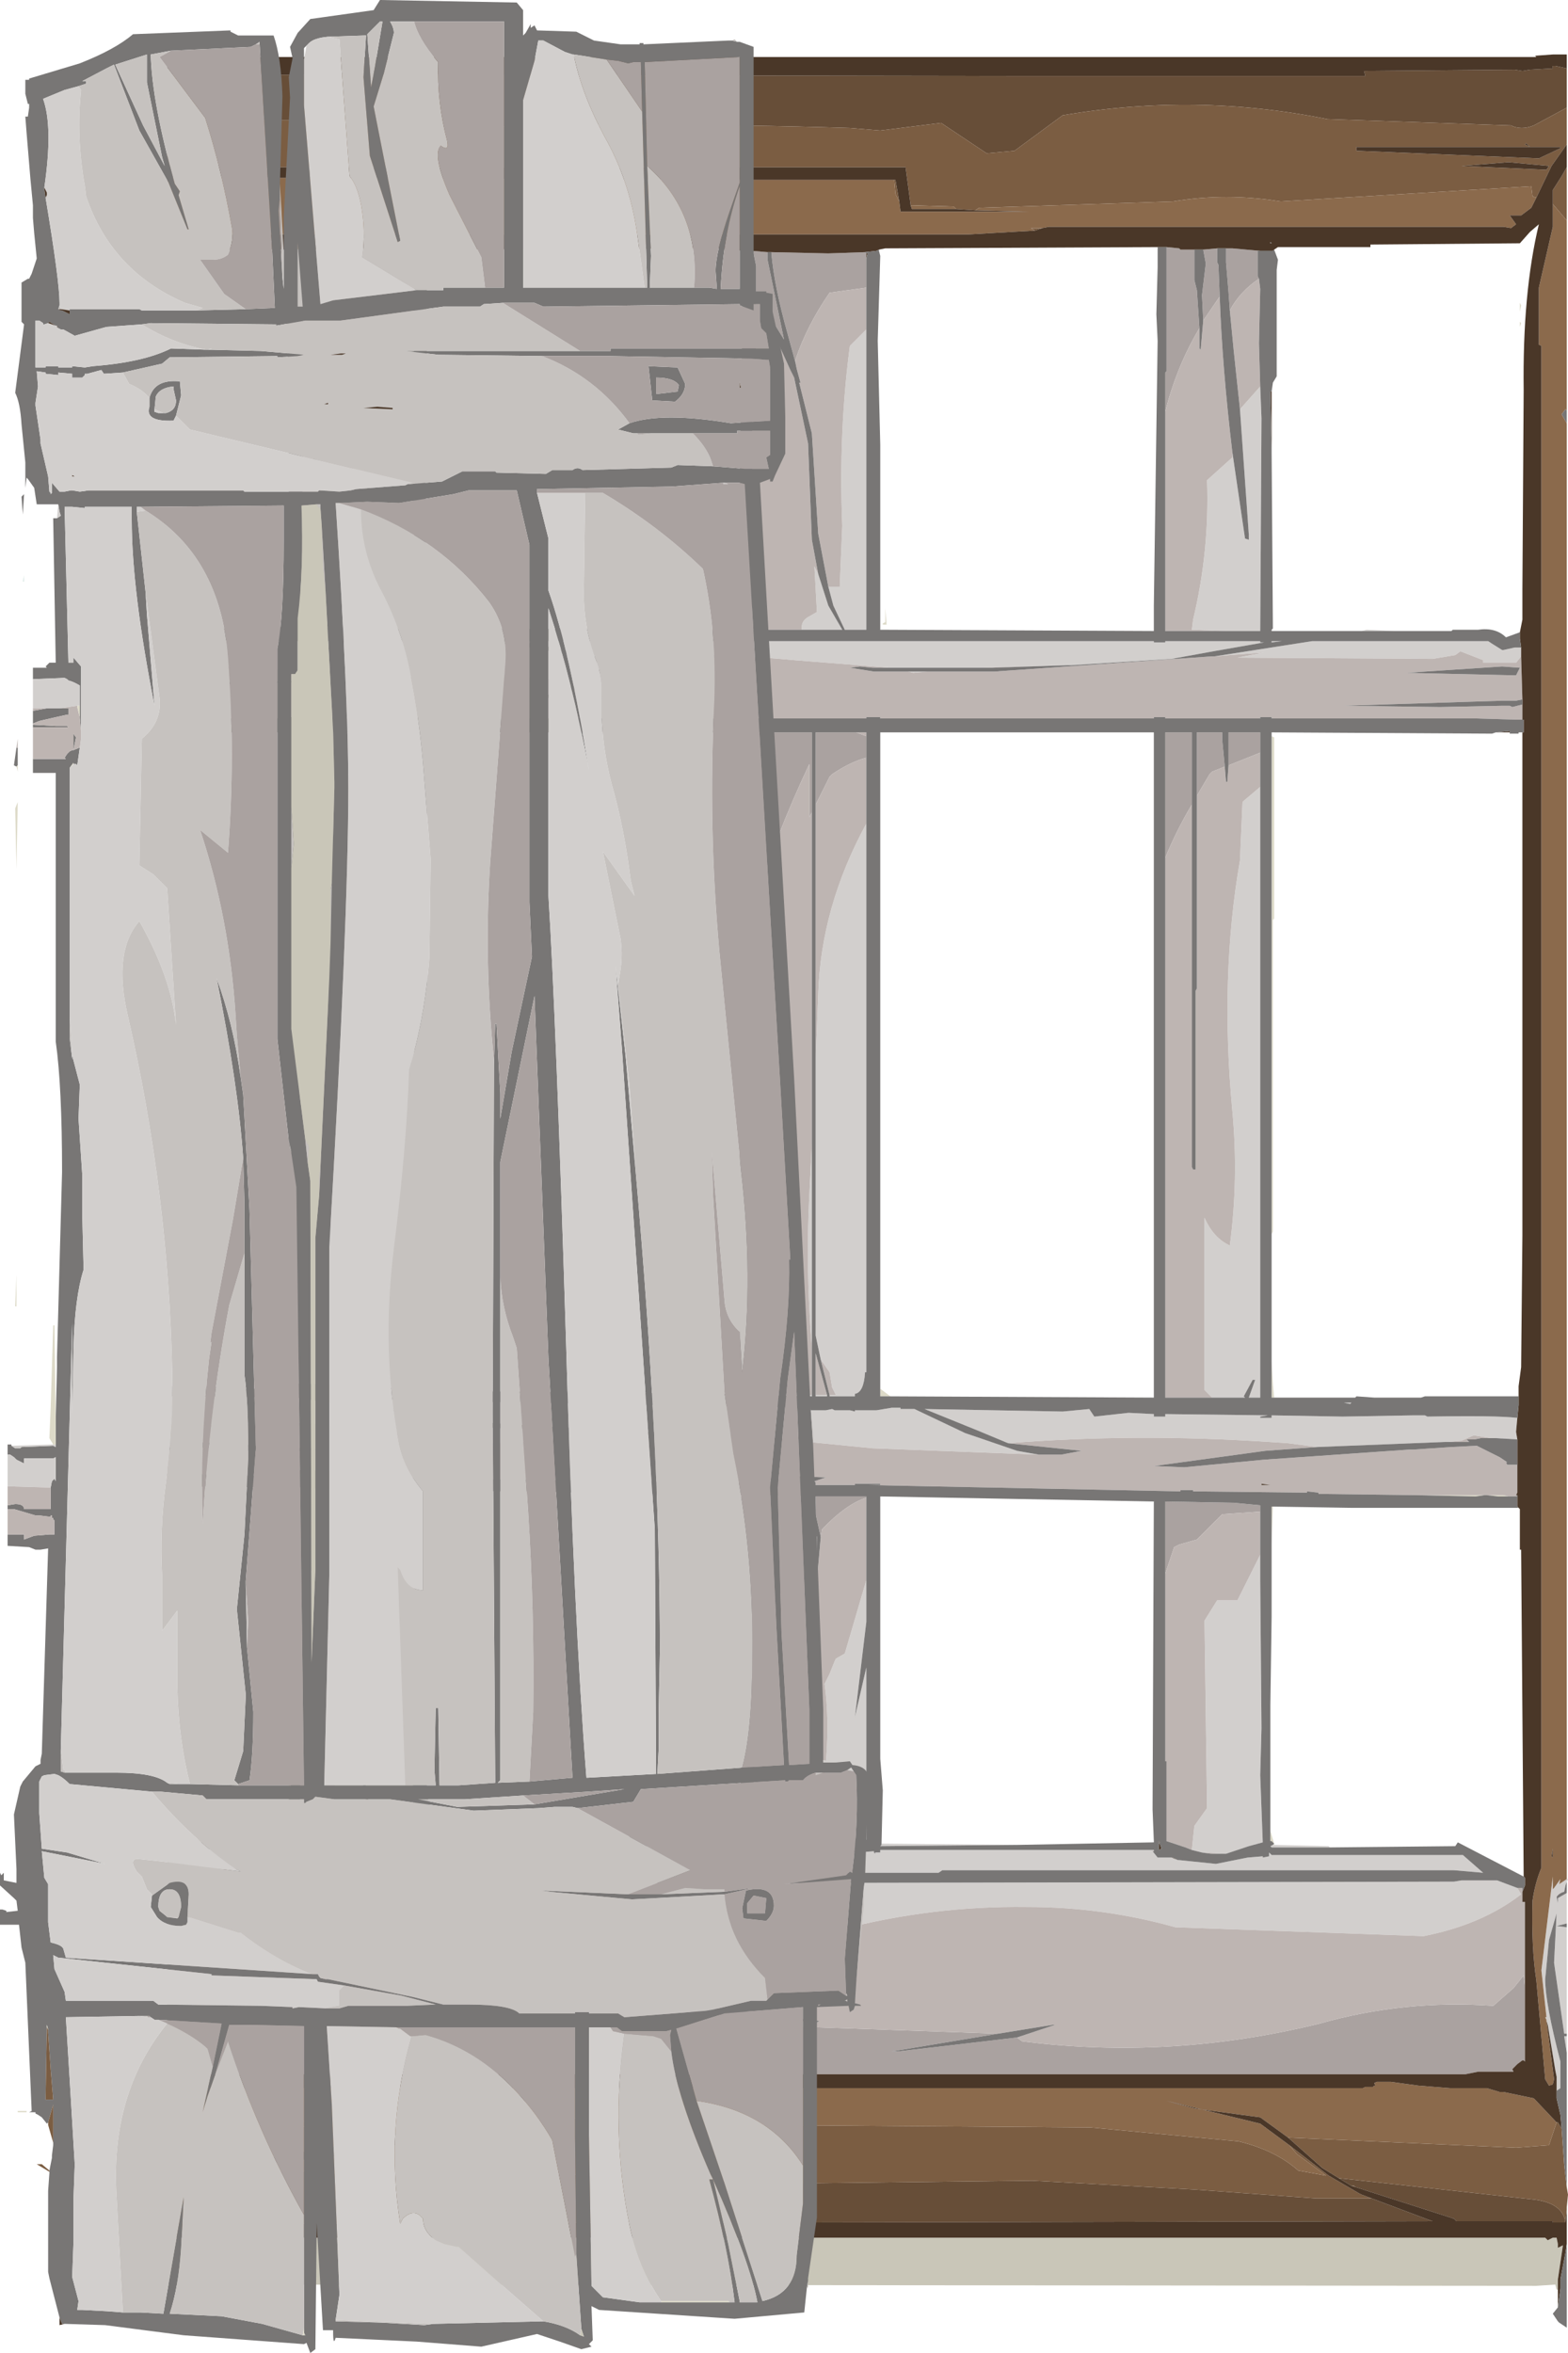 <?xml version="1.0" encoding="UTF-8" standalone="no"?>
<svg xmlns:ffdec="https://www.free-decompiler.com/flash" xmlns:xlink="http://www.w3.org/1999/xlink" ffdec:objectType="frame" height="92.85px" width="61.9px" xmlns="http://www.w3.org/2000/svg">
  <g transform="matrix(1.0, 0.0, 0.0, 1.0, -30.65, -92.4)">
    <use ffdec:characterId="830" height="89.7" transform="matrix(1.0, 0.0, 0.0, 1.0, 37.25, 94.55)" width="55.3" xlink:href="#shape0"/>
    <use ffdec:characterId="832" height="92.85" transform="matrix(-1.0, 0.0, 0.0, 1.0, 64.95, 92.4)" width="34.3" xlink:href="#sprite0"/>
  </g>
  <defs>
    <g id="shape0" transform="matrix(1.0, 0.0, 0.0, 1.0, -37.25, -94.55)">
      <path d="M37.25 95.35 L39.0 95.35 71.4 95.4 84.55 95.4 84.5 95.2 90.45 95.15 90.75 95.2 91.05 95.15 91.95 95.1 91.95 95.0 92.05 95.0 92.5 95.1 92.5 96.65 91.2 97.35 Q90.7 97.55 90.3 97.35 L83.05 97.1 Q77.85 96.05 72.6 96.95 L70.7 98.35 69.6 98.45 67.8 97.25 65.4 97.55 64.2 97.45 Q56.15 97.2 48.0 97.45 L47.6 97.05 Q42.5 97.25 37.25 97.05 L37.25 95.35 M37.25 180.15 L37.25 178.45 42.2 178.05 45.1 178.25 Q50.0 177.8 54.9 178.35 L62.7 178.55 71.4 178.45 77.8 178.8 82.6 179.15 84.8 179.15 87.2 180.05 37.25 180.15 M92.45 180.1 L91.95 180.1 91.95 180.05 88.15 180.05 88.05 179.95 84.15 178.7 84.1 178.65 84.0 178.65 83.5 178.35 91.25 179.2 Q92.35 179.35 92.45 180.1 M84.3 178.95 L84.4 179.0 84.3 178.95" fill="#674e38" fill-rule="evenodd" stroke="none"/>
      <path d="M37.25 97.05 Q42.5 97.25 47.6 97.05 L48.0 97.45 Q56.15 97.2 64.2 97.45 L65.4 97.55 67.8 97.25 69.6 98.45 70.7 98.35 72.6 96.95 Q77.85 96.05 83.05 97.1 L90.3 97.35 Q90.7 97.55 91.2 97.35 L92.5 96.65 92.5 98.1 91.9 98.95 91.3 100.2 91.15 100.15 91.1 99.75 81.2 100.35 Q79.05 100.0 76.95 100.35 L69.3 100.6 69.15 100.7 68.4 100.65 68.3 100.55 66.6 100.5 66.4 99.0 41.45 99.0 40.45 98.9 37.25 98.9 37.25 97.05 M84.2 98.35 L91.4 98.65 92.25 98.25 92.25 98.2 91.05 98.2 84.2 98.2 84.2 98.35 M90.9 98.05 L90.85 98.1 91.05 98.2 90.9 98.05 M88.35 98.95 L91.7 99.1 91.8 98.95 90.2 98.8 88.35 98.95 M92.5 99.0 L92.5 101.1 91.95 100.45 91.95 99.9 92.3 99.35 92.5 99.0 M92.5 178.7 L92.55 179.0 92.5 179.5 92.5 179.6 92.45 180.05 92.45 180.1 Q92.35 179.35 91.25 179.2 L83.5 178.35 82.85 177.95 81.5 176.75 90.5 177.15 91.8 177.05 92.1 176.15 92.15 176.15 92.3 176.4 92.4 177.8 92.5 178.7 M37.25 178.45 L37.25 178.2 44.45 177.45 49.15 176.45 49.6 176.2 Q54.6 175.7 59.9 176.25 L73.7 176.35 79.55 176.9 Q81.0 177.25 81.9 178.05 L83.0 178.25 81.85 177.4 81.55 177.05 83.1 178.25 84.3 178.95 84.4 179.0 84.8 179.15 82.6 179.15 77.8 178.8 71.4 178.45 62.7 178.55 54.9 178.35 Q50.0 177.8 45.1 178.25 L42.2 178.05 37.25 178.45 M37.25 177.55 L37.25 176.4 41.85 176.2 41.4 176.1 43.8 176.1 41.85 176.2 44.0 176.55 44.5 177.0 40.15 177.7 37.25 177.55 M71.8 101.4 L71.5 101.5 71.35 101.4 71.8 101.4 M66.15 100.35 L66.0 100.05 65.95 99.5 66.0 99.5 66.15 100.35 M84.15 178.7 L84.0 178.65 84.1 178.65 84.15 178.7" fill="#7b5d42" fill-rule="evenodd" stroke="none"/>
      <path d="M37.25 174.25 L37.25 171.3 38.1 171.45 38.3 171.55 55.85 172.15 43.35 172.15 41.25 172.15 39.2 172.3 56.0 172.3 57.35 172.2 70.05 172.65 65.85 173.35 66.1 173.35 70.8 172.8 71.0 172.95 Q76.85 173.7 82.75 172.25 86.1 171.3 89.6 171.55 L90.4 170.85 90.8 170.35 90.85 170.8 90.85 173.75 90.8 173.7 90.75 173.7 90.55 173.85 90.35 174.05 90.4 174.15 89.9 174.15 89.6 174.15 89.0 174.15 88.5 174.25 37.25 174.25 M78.15 102.25 L78.7 102.2 78.7 102.75 78.75 102.85 78.8 104.1 78.15 105.05 78.1 104.05 78.25 102.8 78.15 102.25 M79.05 102.2 L79.3 102.2 80.4 102.3 80.3 102.3 80.3 103.3 80.35 103.4 Q79.6 103.9 79.2 104.65 L79.15 103.95 79.05 102.75 79.05 102.6 79.05 102.2 M77.8 102.25 L77.8 103.45 77.9 103.85 78.0 105.35 Q77.1 106.85 76.65 108.65 L76.65 107.1 76.7 107.05 76.7 102.15 77.2 102.2 77.25 102.25 77.8 102.25 M64.8 102.35 L64.85 102.4 64.85 102.6 64.85 103.75 63.4 103.95 Q62.5 105.25 62.05 106.6 L62.05 106.7 61.75 105.6 Q61.2 103.65 61.1 102.35 L63.35 102.4 64.8 102.35 M60.95 102.35 L60.95 102.65 61.6 105.8 60.5 104.0 60.5 102.9 60.4 102.4 60.35 102.3 60.95 102.35 M47.05 102.45 L46.95 102.45 46.95 102.7 47.0 102.75 47.0 102.85 47.0 103.55 Q45.7 103.65 44.5 104.35 L44.4 104.35 Q43.3 105.55 42.6 106.85 L42.6 106.3 42.6 105.3 42.7 103.4 42.75 103.35 42.8 103.1 42.75 102.9 42.7 102.9 42.7 102.25 47.0 102.25 47.05 102.45 M61.85 107.0 L61.8 107.05 61.85 107.0 M60.35 109.5 L60.35 106.75 60.45 106.7 60.5 106.65 60.5 104.1 61.35 105.9 60.35 109.5 M64.85 121.45 L64.85 122.3 Q64.25 122.45 63.5 122.95 L63.4 123.05 62.85 124.15 62.85 121.3 64.45 121.3 64.85 121.45 M76.65 126.25 L76.65 121.3 77.7 121.3 77.7 124.15 Q77.1 125.15 76.65 126.25 M77.9 123.8 L77.9 121.3 78.9 121.3 78.9 121.6 79.0 122.65 78.5 122.85 78.4 122.95 77.9 123.8 M79.15 122.6 L79.15 121.3 80.4 121.3 80.4 122.1 79.15 122.6 M42.5 127.8 L42.5 121.45 42.5 121.3 43.75 121.3 43.6 123.95 43.3 125.45 42.5 127.8 M43.8 124.45 L43.8 121.3 44.6 121.3 44.6 122.45 43.8 124.45 M44.7 123.65 L44.7 121.3 46.1 121.3 47.0 121.35 47.0 121.9 Q45.45 122.35 44.7 123.65 M60.35 128.35 L60.35 121.3 62.7 121.3 62.7 124.45 62.6 124.65 62.6 122.55 Q61.25 125.4 60.35 128.35 M80.4 152.05 L78.9 152.15 77.9 153.15 77.2 153.35 77.0 153.45 76.65 154.5 76.65 151.65 79.35 151.7 80.4 151.8 80.4 152.05 M63.05 153.05 L62.85 152.15 62.85 151.45 64.85 151.45 64.85 151.5 Q64.05 151.75 63.1 152.75 L63.05 153.05 M60.35 156.8 L60.35 151.55 60.4 151.4 62.7 151.45 62.7 151.7 62.7 153.4 62.75 153.45 62.85 153.45 62.85 152.9 62.9 153.05 62.9 153.9 62.8 154.35 Q61.1 155.25 60.35 156.8 M42.45 155.85 L42.45 151.45 42.4 151.45 42.4 151.35 42.45 151.1 43.4 151.15 44.2 151.15 46.95 151.2 46.95 151.8 47.0 151.8 47.0 152.25 Q44.55 152.15 43.3 153.75 L43.1 153.95 42.45 155.85" fill="#aaa2a0" fill-rule="evenodd" stroke="none"/>
      <path d="M92.5 166.55 L92.55 166.55 92.5 166.65 92.45 166.8 92.4 167.05 Q92.2 167.1 92.1 167.25 L92.15 167.5 92.15 167.3 92.5 167.1 92.5 168.3 92.1 168.4 92.5 168.45 92.5 172.65 92.4 172.65 92.0 169.85 92.1 167.9 91.8 168.95 91.65 170.5 Q91.65 171.45 92.25 173.75 L92.25 174.8 92.1 174.9 92.1 174.35 92.05 174.1 91.75 172.3 91.7 172.15 91.7 172.1 91.65 172.0 91.7 172.0 91.5 170.15 91.95 166.45 91.95 166.95 92.0 166.9 92.25 166.55 92.2 166.75 92.5 166.55 M92.5 172.75 L92.5 173.4 92.4 172.75 92.5 172.75 M37.25 167.75 L37.25 166.75 88.05 166.65 88.35 166.6 89.75 166.6 90.55 166.9 90.7 167.15 Q89.15 168.35 86.85 168.8 L77.05 168.45 Q74.2 167.65 71.2 167.65 67.45 167.6 63.8 168.55 58.4 167.85 53.7 169.45 L52.4 169.25 Q51.8 168.8 51.05 168.7 L44.4 168.05 37.25 167.75 M37.25 166.15 L37.25 165.3 38.3 165.4 40.25 165.3 40.35 165.25 42.1 165.25 42.1 165.3 42.4 165.3 42.5 165.5 42.5 165.4 42.6 165.3 42.95 165.5 43.1 165.55 43.15 165.6 43.25 165.65 43.5 165.75 43.75 165.75 44.95 165.85 Q46.55 165.85 47.25 165.2 L47.35 165.2 48.1 165.35 48.35 165.45 48.4 165.4 48.95 165.55 49.35 165.45 49.0 165.3 49.95 165.6 51.45 165.3 51.45 165.25 59.85 165.25 59.9 165.45 59.9 165.5 60.1 165.55 60.1 165.6 60.85 165.75 62.35 165.8 63.0 165.65 63.15 165.6 65.15 165.45 65.15 165.5 65.2 165.55 65.2 165.5 65.4 165.5 65.4 165.4 76.2 165.4 76.2 165.45 76.15 165.45 76.35 165.7 76.9 165.7 77.15 165.8 77.2 165.8 78.65 165.95 79.9 165.7 80.5 165.65 80.5 165.7 80.75 165.65 80.75 165.55 80.75 165.5 80.85 165.6 88.4 165.6 89.2 166.3 88.05 166.2 67.85 166.2 67.7 166.3 59.45 166.3 59.4 166.2 47.5 166.15 47.5 166.2 41.55 166.2 41.5 166.15 37.25 166.15 M37.9 165.0 L38.4 165.0 38.6 164.95 40.2 164.95 40.1 165.0 Q38.7 165.2 37.9 165.0 M37.25 148.65 L37.25 147.5 42.35 147.55 44.6 147.9 45.05 147.95 46.05 148.2 46.2 148.05 45.05 147.75 44.6 147.7 44.4 147.65 44.4 147.6 48.1 147.65 48.1 147.7 48.55 147.75 48.55 147.7 62.5 147.95 62.65 148.05 63.25 148.05 63.5 148.0 63.6 148.05 64.2 148.05 64.4 148.1 64.4 148.05 65.25 148.05 65.85 147.95 66.2 147.95 66.2 148.0 66.55 148.0 66.75 148.0 68.75 148.95 70.8 149.65 71.65 149.8 65.1 149.55 58.0 148.85 57.75 148.95 54.95 148.85 49.2 148.5 48.75 148.45 47.95 148.35 47.85 148.55 48.75 148.65 49.2 148.7 54.85 149.0 57.35 149.05 49.8 149.35 42.8 148.55 37.25 148.65 M40.3 147.2 L40.8 147.2 40.5 147.2 40.3 147.2 M37.25 118.55 L37.25 117.6 37.45 117.6 38.5 117.65 41.1 117.7 49.55 117.7 Q52.0 117.9 54.45 118.6 L54.45 118.65 53.9 119.25 52.9 119.25 Q50.3 118.9 47.5 119.15 L37.25 118.55 M90.7 117.95 L90.7 118.25 90.7 118.3 90.5 118.55 89.2 118.55 89.2 118.45 88.3 118.1 88.1 118.25 87.2 118.4 79.5 118.35 80.55 118.15 79.2 118.25 78.6 118.3 82.45 117.7 89.4 117.7 89.55 117.8 89.95 118.05 90.0 118.05 90.45 117.95 90.7 117.95 M90.55 148.35 L90.5 148.9 90.55 149.2 89.7 149.15 89.5 149.15 88.9 149.05 88.8 149.05 88.35 149.25 87.8 149.3 87.7 149.3 82.65 149.5 81.5 149.35 80.75 149.3 Q75.45 148.95 70.45 149.35 L69.25 148.85 67.15 148.0 72.6 148.1 73.65 148.0 73.85 148.3 75.2 148.15 76.2 148.2 76.2 148.3 76.65 148.3 76.65 148.2 80.7 148.25 80.4 148.3 80.4 148.35 80.85 148.35 80.85 148.25 83.65 148.3 86.45 148.25 86.9 148.25 87.0 148.3 Q89.7 148.25 90.55 148.35 M64.85 105.4 L64.85 117.25 64.0 117.25 63.55 116.3 63.35 115.55 63.8 115.55 63.9 113.15 Q63.75 109.45 64.2 106.05 L64.4 105.85 64.85 105.4 M47.0 105.9 L47.0 117.2 46.2 117.2 43.4 117.05 44.1 116.55 44.4 115.95 44.45 115.9 44.55 116.3 44.85 117.1 45.0 116.95 44.65 116.3 44.5 115.85 44.6 115.95 44.6 116.05 44.7 116.25 44.65 114.05 Q44.25 109.9 45.5 106.05 L47.0 104.85 47.0 105.9 M80.4 107.65 L80.45 108.9 80.4 117.3 79.1 117.3 77.7 117.25 77.75 116.85 Q78.4 114.15 78.3 111.35 L79.3 110.45 79.3 110.25 79.8 113.65 79.95 113.7 79.95 113.5 79.6 108.55 80.4 107.65 M62.95 115.05 L63.35 116.3 63.9 117.25 62.3 117.25 62.3 117.15 Q62.3 116.9 62.55 116.75 L62.9 116.55 62.8 114.75 62.95 115.05 M66.5 118.9 L67.25 118.9 66.7 118.95 66.5 118.9 M64.85 124.9 L64.85 146.55 64.8 146.55 Q64.75 147.35 64.4 147.4 L64.4 147.5 63.4 147.5 63.4 147.45 63.65 147.45 63.5 147.15 63.4 146.55 63.05 146.05 62.85 145.1 62.85 134.2 62.95 131.65 Q63.05 128.2 64.85 124.9 M65.8 118.75 L62.0 118.45 Q57.65 118.05 54.15 118.3 L51.25 117.7 76.2 117.7 76.2 117.75 76.65 117.75 76.65 117.7 80.4 117.7 80.4 117.75 80.55 117.75 78.55 118.1 76.9 118.4 72.95 118.65 72.8 118.65 69.25 118.75 65.8 118.75 M84.4 117.3 L84.6 117.25 85.7 117.3 84.4 117.3 M80.85 117.7 L81.25 117.7 80.85 117.75 80.85 117.7 M80.4 123.45 L80.4 147.55 79.95 147.55 80.2 146.85 80.1 146.85 79.75 147.5 79.8 147.55 78.5 147.55 78.2 147.25 78.2 140.45 Q78.55 141.25 79.2 141.55 79.55 138.9 79.3 136.25 78.8 130.95 79.6 126.35 L79.7 124.05 79.75 124.0 80.4 123.45 M47.0 124.4 L47.0 145.5 46.95 145.45 46.85 145.8 46.9 146.6 47.0 146.95 47.0 147.15 46.45 147.2 44.6 147.05 44.5 146.55 44.5 144.45 45.4 143.85 45.35 140.45 44.9 132.85 Q44.55 129.1 45.6 125.65 L45.7 125.55 Q46.65 125.25 47.0 124.4 M48.55 147.3 L49.65 147.3 48.55 147.3 M43.65 147.6 L43.95 147.6 43.95 147.65 43.65 147.6 M62.7 137.55 L62.7 145.55 Q62.45 142.55 62.6 139.55 L62.7 137.55 M62.7 147.45 L62.7 147.5 60.85 147.45 62.7 147.45 M63.3 147.45 L63.3 147.5 62.85 147.5 62.85 147.45 63.3 147.45 M77.7 165.4 L77.8 164.45 78.3 163.75 78.2 156.35 78.7 155.55 79.5 155.55 80.4 153.75 80.4 154.75 80.45 160.6 80.4 162.45 80.5 165.1 79.95 165.25 79.05 165.55 78.1 165.5 77.7 165.4 M80.95 165.2 L83.1 165.25 83.15 165.3 80.85 165.3 80.8 165.25 80.9 165.2 80.95 165.2 M64.85 154.75 L64.85 156.4 64.4 160.15 64.85 158.2 64.85 165.0 64.75 165.0 64.65 165.0 63.85 165.05 63.5 165.05 63.3 165.15 63.75 163.1 63.3 164.65 63.15 165.15 62.85 165.25 63.15 162.85 Q63.45 160.65 63.2 158.85 L63.4 158.45 63.6 157.95 63.65 157.85 64.0 157.65 64.85 154.75 M65.5 165.15 L70.85 165.2 65.4 165.25 65.45 165.2 65.45 165.15 65.5 165.15 M48.6 165.05 L51.15 165.05 50.3 165.35 48.7 165.15 48.6 165.05 M47.0 153.5 L47.0 154.9 46.95 161.55 46.95 164.85 Q46.6 164.9 46.15 165.2 L45.95 165.3 45.6 165.35 Q45.0 162.7 44.7 160.4 L44.8 160.45 45.6 154.75 45.65 154.7 Q46.35 153.85 47.0 153.5 M44.3 158.3 L44.35 158.65 44.3 159.15 Q44.25 159.95 44.5 160.25 L45.25 164.25 45.5 165.4 44.8 165.45 44.65 165.45 44.0 165.4 43.6 165.25 43.3 165.15 Q44.25 162.2 44.3 158.3 M43.0 165.05 L42.95 165.05 42.9 165.0 42.95 165.0 43.0 165.05 M42.1 165.7 L42.1 165.75 42.2 165.75 42.1 165.7 M83.7 147.75 L84.0 147.75 83.95 147.8 83.7 147.75" fill="#d2cfcd" fill-rule="evenodd" stroke="none"/>
      <path d="M42.0 164.95 L42.1 160.25 42.1 161.8 42.1 162.25 42.15 163.35 42.05 163.35 42.2 164.45 42.1 164.5 42.1 164.95 42.0 164.95 M65.5 117.0 L65.6 116.95 65.6 116.4 65.65 117.05 65.5 117.05 65.5 117.0 M80.85 121.45 L80.95 121.5 80.95 128.65 80.9 128.7 80.9 141.0 80.85 141.1 80.85 121.45 M80.85 146.1 L80.9 147.0 80.95 147.55 80.85 147.55 80.85 146.1 M65.8 147.5 L65.4 147.5 65.4 147.2 65.8 147.5 M59.8 147.2 L59.9 146.45 59.9 146.6 59.8 147.2 M80.85 153.3 L80.85 151.85 80.9 151.85 80.85 153.3 M80.85 156.2 L80.85 155.0 80.85 155.65 80.85 156.2 M80.8 164.65 L80.95 165.15 80.95 165.2 80.9 165.2 80.95 165.15 80.85 165.05 80.8 165.05 80.8 164.65 M65.45 165.15 L65.5 165.15 65.45 165.15 M51.4 164.95 L51.45 164.9 53.75 164.9 51.4 164.95 M90.65 104.35 L90.7 104.45 90.65 104.7 90.65 104.35 M90.65 105.1 L90.7 105.15 90.65 105.3 90.65 105.1 M89.25 151.4 L88.9 151.45 86.6 151.4 89.25 151.4 M90.2 151.45 L89.8 151.45 89.35 151.4 90.0 151.4 90.2 151.45" fill="#dddac8" fill-rule="evenodd" stroke="none"/>
      <path d="M37.25 171.3 L37.25 169.5 37.65 169.5 38.7 169.35 37.25 169.35 37.25 167.75 44.4 168.05 51.05 168.7 Q51.8 168.8 52.4 169.25 L53.7 169.45 Q58.4 167.85 63.8 168.55 67.45 167.6 71.2 167.65 74.2 167.65 77.05 168.45 L86.85 168.8 Q89.15 168.35 90.7 167.15 L90.55 166.9 90.75 166.9 90.75 167.05 90.75 167.45 90.85 167.45 90.85 170.8 90.8 170.35 90.4 170.85 89.6 171.55 Q86.1 171.3 82.75 172.25 76.85 173.7 71.0 172.95 L70.8 172.8 72.3 172.3 72.2 172.3 70.05 172.65 57.35 172.2 57.95 172.15 55.85 172.15 38.3 171.55 38.1 171.45 37.25 171.3 M37.25 150.55 L37.25 149.65 37.4 149.6 38.05 149.5 39.6 149.55 40.4 149.65 41.5 149.65 42.25 149.8 Q42.4 149.65 42.75 149.65 L43.25 149.6 43.2 149.6 42.75 149.5 41.95 149.6 40.0 149.35 37.7 149.3 37.25 149.45 37.25 148.65 42.8 148.55 49.8 149.35 57.35 149.05 58.65 149.05 58.85 148.95 57.75 148.95 58.0 148.85 65.1 149.55 71.65 149.8 72.55 149.8 73.35 149.65 70.45 149.35 Q75.45 148.95 80.75 149.3 L81.5 149.35 82.65 149.5 80.6 149.65 76.2 150.25 77.4 150.3 80.55 150.0 86.3 149.6 86.45 149.6 87.95 149.5 88.95 149.45 89.45 149.7 89.85 149.9 90.15 150.1 90.1 150.1 90.15 150.2 90.55 150.2 90.55 151.3 90.5 151.4 90.55 151.45 90.2 151.45 90.0 151.4 89.35 151.4 89.25 151.4 86.6 151.4 82.7 151.35 82.7 151.3 82.25 151.25 82.25 151.3 77.75 151.25 77.75 151.2 77.25 151.2 77.25 151.25 64.9 151.0 65.4 151.0 65.4 150.95 64.4 150.95 64.4 151.0 62.85 151.0 62.85 150.9 62.8 150.85 63.25 150.7 62.05 150.65 61.05 150.85 59.85 150.9 59.35 150.85 59.35 150.9 48.55 150.75 48.55 150.7 48.1 150.65 48.1 150.7 47.7 150.7 47.55 150.75 47.45 150.75 47.45 150.7 47.15 150.7 47.0 150.65 47.0 150.7 46.15 150.7 44.85 150.45 41.7 150.4 41.5 150.65 37.9 150.55 37.25 150.55 M37.25 120.75 L37.25 119.5 39.65 119.4 39.85 119.4 44.4 119.25 37.55 119.35 37.55 119.25 37.25 119.3 37.25 118.55 47.5 119.15 Q50.3 118.9 52.9 119.25 L53.9 119.25 51.45 120.1 Q52.85 119.9 53.75 119.4 54.6 118.9 54.6 118.45 L54.15 118.3 Q57.65 118.05 62.0 118.45 L65.8 118.75 65.1 118.75 64.6 118.7 64.2 118.75 65.15 118.9 66.5 118.9 66.7 118.95 67.25 118.9 69.9 118.9 78.5 118.3 78.6 118.3 79.2 118.25 80.55 118.15 79.5 118.35 87.2 118.4 88.1 118.25 88.3 118.1 89.2 118.45 89.2 118.55 90.5 118.55 90.7 118.3 90.75 120.0 90.5 120.05 89.95 120.05 83.7 120.25 87.5 120.3 89.95 120.25 90.25 120.25 90.35 120.3 90.75 120.2 90.75 120.8 90.55 120.8 88.9 120.75 87.2 120.75 86.9 120.75 80.85 120.75 80.85 120.7 80.4 120.7 80.4 120.75 76.65 120.75 76.65 120.7 76.2 120.7 76.2 120.75 65.4 120.75 65.4 120.7 64.85 120.7 64.85 120.75 60.35 120.75 60.35 120.7 59.85 120.7 59.85 120.75 47.5 120.75 47.5 120.7 47.0 120.7 47.0 120.75 42.5 120.75 42.5 120.7 42.05 120.7 42.05 120.75 37.25 120.75 M76.65 108.65 Q77.1 106.85 78.0 105.35 L78.0 106.15 78.05 106.2 78.15 105.05 78.8 104.1 Q78.9 106.9 79.3 110.25 L79.3 110.45 78.3 111.35 Q78.4 114.15 77.75 116.85 L77.7 117.25 79.1 117.3 76.65 117.3 76.65 108.65 M64.85 103.75 L64.85 105.4 64.4 105.85 64.2 106.05 Q63.75 109.45 63.9 113.15 L63.8 115.55 63.35 115.55 62.95 113.45 62.7 109.5 62.2 107.5 62.25 107.5 62.1 106.95 62.05 106.7 62.05 106.6 Q62.5 105.25 63.4 103.95 L64.85 103.75 M46.2 117.2 L42.5 117.15 42.5 116.3 42.6 111.6 42.6 108.6 43.2 111.25 42.65 106.9 42.6 106.95 42.6 106.85 Q43.3 105.55 44.4 104.35 L44.5 104.35 Q45.7 103.65 47.0 103.55 L47.0 104.85 45.5 106.05 Q44.25 109.9 44.65 114.05 L44.7 116.25 44.6 116.05 44.6 115.95 44.5 115.85 44.3 115.45 44.45 115.9 44.4 115.95 44.1 116.55 43.4 117.05 46.2 117.2 M80.35 103.4 L80.4 103.8 80.35 105.95 80.4 107.65 79.6 108.55 79.45 107.15 79.35 106.2 79.2 104.65 Q79.6 103.9 80.35 103.4 M61.85 107.0 L61.8 107.05 61.85 107.0 62.0 107.3 62.55 109.9 62.7 113.7 62.95 115.05 62.8 114.75 62.9 116.55 62.55 116.75 Q62.3 116.9 62.3 117.15 L62.3 117.25 60.35 117.25 60.35 109.5 61.35 105.9 61.85 107.0 M64.45 121.3 L64.85 121.3 64.85 121.45 64.45 121.3 M64.85 122.3 L64.85 124.9 Q63.05 128.2 62.95 131.65 L62.85 134.2 62.85 124.15 63.4 123.05 63.5 122.95 Q64.25 122.45 64.85 122.3 M63.4 147.45 L63.05 146.05 63.4 146.55 63.5 147.15 63.65 147.45 63.4 147.45 M69.25 118.75 L72.8 118.65 69.8 118.75 69.25 118.75 M77.7 124.15 L77.7 138.45 77.75 138.55 77.85 138.55 77.85 131.5 77.9 131.4 77.9 123.8 78.4 122.95 78.5 122.85 79.0 122.65 79.05 123.25 79.1 123.25 79.15 122.6 80.4 122.1 80.4 123.45 79.75 124.0 79.7 124.05 79.6 126.35 Q78.8 130.95 79.3 136.25 79.55 138.9 79.2 141.55 78.55 141.25 78.2 140.45 L78.2 147.25 78.5 147.55 76.65 147.55 76.65 126.25 Q77.1 125.15 77.7 124.15 M43.6 123.95 L43.55 127.9 43.65 134.8 43.65 142.75 43.7 142.75 43.7 134.95 43.8 130.45 43.8 124.45 44.6 122.45 44.6 124.05 44.7 124.05 44.7 123.65 Q45.45 122.35 47.0 121.9 L47.0 124.4 Q46.65 125.25 45.7 125.55 L45.6 125.65 Q44.55 129.1 44.9 132.85 L45.35 140.45 45.4 143.85 44.5 144.45 44.5 146.55 44.6 147.05 42.45 147.0 42.5 127.8 43.3 125.45 43.6 123.95 M46.1 121.3 L47.0 121.3 47.0 121.35 46.1 121.3 M47.0 147.15 L47.0 147.25 46.45 147.2 47.0 147.15 M60.85 147.45 L61.4 146.5 61.2 146.5 60.75 147.45 60.35 147.45 60.35 128.35 Q61.25 125.4 62.6 122.55 L62.6 124.65 62.7 124.45 62.7 137.55 62.6 139.55 Q62.45 142.55 62.7 145.55 L62.7 147.45 60.85 147.45 M63.3 147.45 L62.85 147.45 62.85 145.8 63.3 147.45 M37.45 117.6 L38.3 117.6 38.5 117.65 37.45 117.6 M80.45 150.95 L80.45 151.0 80.8 151.0 80.45 150.95 M76.65 154.5 L77.0 153.45 77.2 153.35 77.9 153.15 78.9 152.15 80.4 152.05 80.4 153.75 79.5 155.55 78.7 155.55 78.2 156.35 78.3 163.75 77.8 164.45 77.7 165.4 77.45 165.3 76.7 165.05 76.7 161.9 76.65 161.9 76.65 154.5 M63.05 153.05 L63.1 152.75 Q64.05 151.75 64.85 151.5 L64.85 154.75 64.0 157.65 63.65 157.85 63.6 157.95 63.4 158.45 63.2 158.85 Q63.45 160.65 63.15 162.85 L62.85 165.25 62.8 165.25 61.4 165.35 60.4 165.25 60.5 163.45 60.35 162.3 60.35 156.8 Q61.1 155.25 62.8 154.35 L62.9 153.9 62.85 156.75 62.9 156.75 62.9 154.75 63.05 153.05 M64.85 165.0 L64.75 165.0 64.85 165.0 M60.75 171.85 L58.85 171.65 56.1 172.05 58.1 171.85 62.9 172.2 63.0 172.15 60.75 171.85 M78.1 165.5 L79.05 165.55 78.95 165.55 78.9 165.55 78.45 165.55 78.1 165.5 M47.0 152.25 L47.0 153.5 Q46.35 153.85 45.65 154.7 L45.6 154.75 44.8 160.45 44.7 160.4 Q44.25 157.3 44.4 154.75 L44.25 154.75 44.25 156.9 44.3 158.3 Q44.25 162.2 43.3 165.15 L43.0 165.05 42.95 165.0 42.9 165.0 42.65 164.45 42.55 164.45 42.55 164.25 42.5 163.9 42.5 162.75 42.45 161.65 42.45 155.85 43.1 153.95 43.3 153.75 Q44.55 152.15 47.0 152.25 M44.35 158.65 L44.5 160.25 Q44.25 159.95 44.3 159.15 L44.35 158.65 M44.65 165.45 L44.35 165.45 44.2 165.45 44.0 165.4 44.65 165.45 M42.4 151.35 L42.35 151.25 42.35 151.2 42.3 151.1 42.45 151.1 42.4 151.35 M90.65 118.75 L89.95 118.7 86.15 118.95 90.5 119.05 90.65 118.75 M89.5 149.15 L89.15 149.15 89.1 149.15 88.85 149.2 88.55 149.2 88.65 149.3 87.8 149.3 88.35 149.25 88.8 149.05 88.9 149.05 89.5 149.15" fill="#beb5b2" fill-rule="evenodd" stroke="none"/>
      <path d="M42.35 151.25 L42.35 151.2 42.35 151.25" fill="#d9e7e4" fill-rule="evenodd" stroke="none"/>
      <path d="M92.5 101.1 L92.5 108.6 92.45 108.55 92.3 108.75 92.5 109.1 92.5 166.5 92.5 166.55 92.2 166.75 92.25 166.55 92.0 166.9 91.95 166.95 91.95 166.45 91.5 170.15 91.7 172.0 91.65 172.0 91.7 172.1 91.7 172.15 92.0 174.45 91.95 174.65 91.8 174.7 91.65 174.45 91.3 170.55 Q91.1 169.25 91.15 167.4 91.25 166.7 91.5 166.1 L91.5 106.05 91.4 106.0 91.4 103.75 91.95 101.35 91.95 100.45 92.5 101.1 M37.25 176.4 L37.25 174.8 51.65 174.8 Q50.7 175.4 49.5 175.55 48.55 176.05 45.05 176.85 L44.5 177.0 44.0 176.55 41.85 176.2 43.8 176.1 41.4 176.1 41.85 176.2 37.25 176.4 M37.25 101.65 L37.25 99.4 57.55 99.5 63.2 99.5 65.95 99.5 66.0 100.05 66.15 100.35 66.2 100.75 68.7 100.75 68.9 100.75 71.0 100.75 71.25 100.75 69.15 100.7 69.3 100.6 76.95 100.35 Q79.05 100.0 81.2 100.35 L91.1 99.75 91.15 100.15 91.3 100.2 91.1 100.6 90.7 100.9 90.25 100.9 90.5 101.25 90.3 101.4 90.0 101.35 72.05 101.35 71.8 101.4 71.35 101.4 71.5 101.5 68.9 101.65 37.25 101.65 M66.6 100.5 L68.3 100.55 68.4 100.65 66.65 100.65 66.6 100.5 M49.6 176.2 L52.0 175.0 52.45 174.8 84.45 174.8 84.55 174.75 84.85 174.75 84.9 174.7 84.95 174.7 84.9 174.6 85.0 174.55 85.55 174.55 86.65 174.7 87.9 174.8 87.95 174.8 88.1 174.8 88.9 174.8 89.35 174.8 89.85 174.95 90.0 174.95 91.2 175.2 92.1 176.15 91.8 177.05 90.5 177.15 81.5 176.75 80.4 175.95 77.8 175.6 76.7 175.3 80.4 176.2 81.55 177.05 81.85 177.4 83.0 178.25 81.9 178.05 Q81.0 177.25 79.55 176.9 L73.7 176.35 59.9 176.25 Q54.6 175.7 49.6 176.2 M91.9 165.65 L91.95 165.7 91.95 165.35 91.9 165.65 M92.5 166.5 L92.45 166.5 92.5 166.5" fill="#8b6a4c" fill-rule="evenodd" stroke="none"/>
      <path d="M92.15 182.75 L92.1 182.75 92.05 182.55 91.3 182.6 37.25 182.55 37.25 180.7 91.65 180.7 91.75 180.8 91.95 180.7 92.1 180.7 92.15 180.95 92.15 181.1 92.35 181.0 92.15 182.35 92.15 182.75" fill="#c9c6b8" fill-rule="evenodd" stroke="none"/>
      <path d="M92.5 95.1 L92.05 95.0 91.95 95.0 91.95 95.1 91.05 95.15 90.75 95.2 90.45 95.15 84.5 95.2 84.55 95.4 71.4 95.4 39.0 95.35 37.25 95.35 37.25 94.65 91.3 94.65 91.25 94.6 91.95 94.55 92.5 94.55 92.5 95.1 M88.35 98.95 L90.2 98.8 91.8 98.95 91.7 99.1 88.35 98.95 M90.9 98.05 L91.05 98.2 90.85 98.1 90.9 98.05 M84.2 98.35 L84.2 98.2 91.05 98.2 92.25 98.2 92.25 98.25 91.4 98.65 84.2 98.35 M92.5 98.1 L92.5 99.0 92.3 99.35 91.95 99.9 91.95 100.45 91.95 101.35 91.4 103.75 91.4 106.0 91.5 106.05 91.5 166.1 Q91.25 166.7 91.15 167.4 91.1 169.25 91.3 170.55 L91.65 174.45 91.8 174.7 91.95 174.65 92.0 174.45 91.7 172.15 91.75 172.3 92.05 174.1 92.1 174.35 92.1 174.9 92.1 175.2 92.25 175.85 92.3 176.4 92.15 176.15 92.1 176.15 91.2 175.2 90.0 174.95 89.85 174.95 89.35 174.8 88.9 174.8 88.1 174.8 87.95 174.8 87.9 174.8 86.65 174.7 85.55 174.55 85.0 174.55 84.9 174.6 84.95 174.7 84.9 174.7 84.85 174.75 84.55 174.75 84.45 174.8 52.45 174.8 52.0 175.0 49.6 176.2 49.15 176.45 44.45 177.45 37.25 178.2 37.25 177.55 40.15 177.7 44.5 177.0 45.05 176.85 Q48.55 176.05 49.5 175.55 50.7 175.4 51.65 174.8 L37.25 174.8 37.25 174.25 88.5 174.25 89.0 174.15 89.6 174.15 89.9 174.15 90.4 174.15 90.35 174.05 90.55 173.85 90.75 173.7 90.8 173.7 90.85 173.75 90.85 170.8 90.85 167.45 90.75 167.45 90.75 167.05 90.85 166.8 90.85 166.5 90.8 166.45 90.7 153.55 90.65 153.55 90.65 152.45 90.65 152.05 90.65 151.95 90.6 151.9 90.55 151.85 90.55 151.45 90.55 151.4 90.5 151.4 90.55 151.3 90.55 150.2 90.55 149.2 90.5 148.9 90.55 148.35 90.6 147.85 90.6 147.5 90.6 147.1 90.7 146.35 90.75 141.15 90.75 121.3 90.8 121.3 90.8 121.25 90.8 120.85 90.8 120.8 90.75 120.8 90.75 120.2 90.75 120.0 90.7 118.3 90.7 118.25 90.7 117.95 90.65 117.6 90.65 117.35 90.75 116.85 90.75 115.65 90.8 107.8 Q90.75 103.95 91.4 101.25 L91.05 101.55 90.65 102.0 84.75 102.05 84.75 102.15 81.1 102.15 80.95 102.25 80.9 102.3 80.45 102.3 80.4 102.3 79.3 102.2 79.05 102.2 78.7 102.2 78.15 102.25 77.8 102.25 77.25 102.25 77.2 102.2 76.7 102.15 76.35 102.15 65.6 102.2 65.35 102.25 65.25 102.3 64.8 102.35 63.35 102.4 61.1 102.35 60.95 102.35 60.35 102.3 60.0 102.3 58.95 102.2 47.45 102.25 47.3 102.25 47.15 102.25 47.05 102.45 47.0 102.25 42.7 102.25 42.05 102.25 37.25 102.25 37.25 101.65 68.9 101.65 71.5 101.5 71.8 101.4 72.05 101.35 90.0 101.35 90.3 101.4 90.5 101.25 90.25 100.9 90.7 100.9 91.1 100.6 91.3 100.2 91.9 98.95 92.5 98.1 M92.5 179.6 L92.5 180.4 92.5 180.7 92.5 180.95 92.45 181.3 92.25 182.35 92.25 182.5 92.25 182.7 92.15 183.45 92.15 182.75 92.15 182.35 92.35 181.0 92.15 181.1 92.15 180.95 92.1 180.7 91.95 180.7 91.75 180.8 91.65 180.7 37.25 180.7 37.25 180.15 87.2 180.05 84.8 179.15 84.4 179.0 84.3 178.95 83.1 178.25 81.55 177.05 80.4 176.2 76.7 175.3 77.8 175.6 80.4 175.95 81.5 176.75 82.85 177.95 83.5 178.35 84.0 178.65 84.15 178.7 88.05 179.95 88.15 180.05 91.95 180.05 91.95 180.1 92.45 180.1 92.45 180.05 92.5 179.6 M42.0 105.35 L42.0 104.5 42.05 104.95 42.0 105.35 M42.05 104.0 L42.1 103.0 42.1 103.4 42.1 104.0 42.05 104.0 M37.25 99.4 L37.25 98.9 40.45 98.9 41.45 99.0 66.4 99.0 66.6 100.5 66.65 100.65 68.4 100.65 69.15 100.7 71.25 100.75 71.0 100.75 68.9 100.75 68.7 100.75 66.2 100.75 66.15 100.35 66.0 99.5 65.95 99.5 63.2 99.5 57.55 99.5 37.25 99.4 M80.8 102.0 L80.85 102.0 80.8 101.95 80.8 102.0 M64.85 102.4 L64.9 102.4 64.85 102.6 64.85 102.4 M47.0 103.55 L47.05 105.55 47.0 105.9 47.0 104.85 47.0 103.55 M80.85 110.25 L80.8 107.85 80.85 107.85 80.85 110.25 M80.45 150.95 L80.8 151.0 80.45 151.0 80.45 150.95 M77.15 165.8 L76.9 165.7 76.95 165.7 77.15 165.8 M43.75 165.75 L43.5 165.75 43.25 165.65 43.75 165.75 M43.1 165.55 L42.95 165.5 42.6 165.3 42.65 165.3 43.1 165.55 M76.4 165.1 L76.4 165.05 76.45 165.1 76.4 165.1 76.45 165.2 76.5 165.35 76.4 165.4 76.4 165.35 76.4 165.1 M46.95 164.85 L45.95 165.3 46.15 165.2 Q46.6 164.9 46.95 164.85 M44.2 165.45 L43.9 165.45 43.35 165.25 43.05 165.1 43.0 165.05 43.3 165.15 43.6 165.25 44.0 165.4 44.2 165.45 M42.1 165.7 L42.2 165.75 42.1 165.75 42.1 165.7 M90.25 121.3 L89.7 121.3 90.25 121.25 90.25 121.3 M91.9 165.65 L91.95 165.35 91.95 165.7 91.9 165.65" fill="#4a3728" fill-rule="evenodd" stroke="none"/>
      <path d="M92.5 108.6 L92.5 109.1 92.3 108.75 92.45 108.55 92.5 108.6 M92.5 166.65 L92.5 167.1 92.15 167.3 92.15 167.5 92.1 167.25 Q92.2 167.1 92.4 167.05 L92.45 166.8 92.5 166.65 M92.5 168.3 L92.5 168.45 92.1 168.4 92.5 168.3 M92.5 172.65 L92.5 172.75 92.4 172.75 92.5 173.4 92.5 178.7 92.4 177.8 92.3 176.4 92.25 175.85 92.1 175.2 92.1 174.9 92.25 174.8 92.25 173.75 Q91.65 171.45 91.65 170.5 L91.8 168.95 92.1 167.9 92.0 169.85 92.4 172.65 92.5 172.65 M92.5 180.95 L92.5 184.25 92.2 184.05 92.15 184.0 91.95 183.7 92.15 183.45 92.25 182.7 92.25 182.5 92.25 182.35 92.45 181.3 92.5 180.95 M37.25 169.5 L37.25 169.35 38.7 169.35 37.65 169.5 37.25 169.5 M37.25 166.75 L37.25 166.15 41.5 166.15 41.55 166.2 47.5 166.2 47.5 166.15 59.4 166.2 59.45 166.3 67.7 166.3 67.85 166.2 88.05 166.2 89.2 166.3 88.4 165.6 80.85 165.6 80.75 165.5 80.75 165.55 80.75 165.65 80.5 165.7 80.5 165.65 79.9 165.7 78.65 165.95 77.2 165.8 77.15 165.8 76.95 165.7 76.9 165.7 76.35 165.7 76.15 165.45 76.2 165.45 76.2 165.4 65.4 165.4 65.4 165.5 65.2 165.5 65.2 165.55 65.15 165.5 65.15 165.45 63.15 165.6 63.0 165.65 62.35 165.8 60.85 165.75 60.1 165.6 60.1 165.55 59.9 165.5 59.9 165.45 59.85 165.25 51.45 165.25 51.45 165.3 49.95 165.6 49.0 165.3 49.35 165.45 48.95 165.55 48.4 165.4 48.35 165.45 48.1 165.35 47.35 165.2 47.25 165.2 Q46.55 165.85 44.95 165.85 L43.75 165.75 43.25 165.65 43.15 165.6 43.1 165.55 42.65 165.3 42.6 165.3 42.5 165.4 42.5 165.5 42.4 165.3 42.1 165.3 42.1 165.25 40.35 165.25 40.25 165.3 38.3 165.4 37.25 165.3 37.25 164.85 37.5 164.85 37.9 165.0 Q38.7 165.2 40.1 165.0 L40.2 164.95 42.0 164.95 42.1 164.95 42.1 164.5 42.2 164.45 42.05 163.35 42.15 163.35 42.1 162.25 42.1 161.8 42.1 160.25 42.1 157.05 42.05 152.5 Q41.9 152.3 41.9 151.75 L42.0 151.1 37.25 151.05 37.25 150.55 37.9 150.55 41.5 150.65 41.7 150.4 44.85 150.45 46.15 150.7 47.0 150.7 47.0 150.65 47.15 150.7 47.45 150.7 47.45 150.75 47.55 150.75 47.7 150.7 48.1 150.7 48.1 150.65 48.55 150.7 48.55 150.75 59.35 150.9 59.35 150.85 59.85 150.9 61.05 150.85 62.05 150.65 63.25 150.7 62.8 150.85 62.85 150.9 62.85 151.0 64.4 151.0 64.4 150.95 65.4 150.95 65.4 151.0 64.9 151.0 77.25 151.25 77.25 151.2 77.75 151.2 77.75 151.25 82.25 151.3 82.25 151.25 82.7 151.3 82.7 151.35 86.6 151.4 88.9 151.45 89.25 151.4 89.35 151.4 89.8 151.45 90.2 151.45 90.55 151.45 90.5 151.4 90.55 151.4 90.55 151.45 90.55 151.85 90.6 151.9 90.0 151.9 84.0 151.9 80.9 151.85 80.85 151.85 80.85 153.3 80.85 155.0 80.85 156.2 80.8 159.7 80.8 164.65 80.8 165.05 80.85 165.05 80.95 165.15 80.9 165.2 80.8 165.25 80.85 165.3 83.15 165.3 88.1 165.25 88.2 165.1 90.8 166.45 90.85 166.5 90.85 166.8 90.75 167.05 90.75 166.9 90.55 166.9 89.75 166.6 88.35 166.6 88.05 166.65 37.25 166.75 M37.25 149.65 L37.25 149.45 37.7 149.3 40.0 149.35 41.95 149.6 42.75 149.5 43.2 149.6 43.25 149.6 42.75 149.65 Q42.4 149.65 42.25 149.8 L41.5 149.65 40.4 149.65 39.6 149.55 38.05 149.5 37.4 149.6 37.25 149.65 M37.25 147.5 L37.25 147.1 40.25 147.15 40.3 147.2 40.5 147.2 40.8 147.2 40.8 147.15 41.75 147.15 41.9 147.1 42.1 147.2 42.15 147.15 41.95 146.75 42.05 146.15 42.05 136.6 42.05 121.3 37.25 121.3 37.25 120.75 42.05 120.75 42.05 120.7 42.5 120.7 42.5 120.75 47.0 120.75 47.0 120.7 47.5 120.7 47.5 120.75 59.85 120.75 59.85 120.7 60.35 120.7 60.35 120.75 64.85 120.75 64.85 120.7 65.4 120.7 65.4 120.75 76.2 120.75 76.2 120.7 76.65 120.7 76.65 120.75 80.4 120.75 80.4 120.7 80.85 120.7 80.85 120.75 86.9 120.75 87.2 120.75 88.9 120.75 90.55 120.8 90.75 120.8 90.8 120.8 90.8 120.85 90.8 121.25 90.8 121.3 90.75 121.3 90.6 121.3 90.6 121.35 90.25 121.35 90.25 121.3 90.25 121.25 89.7 121.3 89.55 121.35 80.85 121.3 80.85 121.45 80.85 141.1 80.85 146.1 80.85 147.55 80.95 147.55 84.15 147.55 84.2 147.5 84.9 147.55 85.1 147.55 85.4 147.55 86.75 147.55 86.9 147.5 90.6 147.5 90.6 147.85 90.55 148.35 Q89.7 148.25 87.0 148.3 L86.9 148.25 86.45 148.25 83.65 148.3 80.85 148.25 80.85 148.35 80.4 148.35 80.4 148.3 80.7 148.25 76.65 148.2 76.65 148.3 76.2 148.3 76.2 148.2 75.2 148.15 73.85 148.3 73.65 148.0 72.6 148.1 67.15 148.0 69.25 148.85 70.45 149.35 73.35 149.65 72.55 149.8 71.65 149.8 70.8 149.65 68.75 148.95 66.75 148.0 66.55 148.0 66.2 148.0 66.2 147.95 65.85 147.95 65.25 148.05 64.4 148.05 64.4 148.1 64.2 148.05 63.6 148.05 63.5 148.0 63.25 148.05 62.65 148.05 62.5 147.95 48.55 147.7 48.55 147.75 48.1 147.7 48.1 147.65 44.4 147.6 44.4 147.65 44.6 147.7 45.05 147.75 46.2 148.05 46.05 148.2 45.05 147.95 44.6 147.9 42.35 147.55 37.25 147.5 M37.25 119.5 L37.25 119.3 37.55 119.25 37.55 119.35 44.4 119.25 39.85 119.4 39.65 119.4 37.25 119.5 M37.25 117.6 L37.25 117.15 39.35 117.15 39.45 117.2 39.8 117.2 41.1 117.15 42.05 117.15 42.05 109.9 42.0 105.75 42.0 105.5 42.0 105.4 42.0 105.35 42.05 104.95 42.0 104.5 42.0 104.1 42.05 104.05 42.05 104.0 42.1 104.0 42.1 103.4 42.1 103.0 42.05 102.6 42.05 102.25 42.7 102.25 42.7 102.9 42.75 102.9 42.8 103.1 42.75 103.35 42.7 103.4 42.6 105.3 42.6 106.3 42.6 106.85 42.6 106.95 42.65 106.9 43.2 111.25 42.6 108.6 42.6 111.6 42.5 116.3 42.5 117.15 46.2 117.2 47.0 117.2 47.0 105.9 47.05 105.55 47.0 103.55 47.0 102.85 47.0 102.75 46.95 102.7 46.95 102.45 47.05 102.45 47.15 102.25 47.3 102.25 47.45 102.25 47.45 102.75 47.5 103.75 47.5 104.7 47.5 106.8 47.45 106.9 47.45 115.6 47.45 116.3 47.45 117.1 47.45 117.2 59.85 117.25 59.85 111.2 60.0 102.3 60.35 102.3 60.4 102.4 60.5 102.9 60.5 104.0 61.6 105.8 60.95 102.65 60.95 102.35 61.1 102.35 Q61.2 103.65 61.75 105.6 L62.05 106.7 62.1 106.95 62.25 107.5 62.2 107.5 62.7 109.5 62.95 113.45 63.35 115.55 63.55 116.3 64.0 117.25 64.85 117.25 64.85 105.4 64.85 103.75 64.85 102.6 64.9 102.4 64.85 102.4 64.8 102.35 65.25 102.3 65.35 102.25 65.35 102.3 65.4 102.5 65.3 105.85 65.4 109.95 65.4 117.25 76.2 117.3 76.2 116.3 76.35 105.85 76.3 104.8 76.35 102.95 76.35 102.85 76.35 102.15 76.7 102.15 76.7 107.05 76.65 107.1 76.65 108.65 76.65 117.3 79.1 117.3 80.4 117.3 80.45 108.9 80.4 107.65 80.35 105.95 80.4 103.8 80.35 103.4 80.3 103.3 80.3 102.3 80.4 102.3 80.45 102.3 80.9 102.3 80.95 102.25 81.1 102.65 81.05 103.05 81.05 107.25 80.9 107.5 80.85 107.85 80.8 107.85 80.85 110.25 80.9 117.2 80.85 117.25 80.85 117.3 84.4 117.3 85.7 117.3 87.95 117.3 88.0 117.25 89.0 117.25 Q89.7 117.15 90.1 117.55 L90.65 117.35 90.65 117.6 90.7 117.95 90.45 117.95 90.0 118.05 89.95 118.05 89.55 117.8 89.4 117.7 82.45 117.7 78.6 118.3 78.5 118.3 69.9 118.9 67.25 118.9 66.5 118.9 65.15 118.9 64.2 118.75 64.6 118.7 65.1 118.75 65.8 118.75 69.25 118.75 69.8 118.75 72.8 118.65 72.95 118.65 76.9 118.4 78.55 118.1 80.55 117.75 80.4 117.75 80.4 117.7 76.65 117.7 76.65 117.75 76.2 117.75 76.2 117.7 51.25 117.7 54.15 118.3 54.6 118.45 Q54.6 118.9 53.75 119.4 52.85 119.9 51.45 120.1 L53.9 119.25 54.45 118.65 54.45 118.6 Q52.0 117.9 49.55 117.7 L41.1 117.7 38.5 117.65 38.3 117.6 37.45 117.6 37.25 117.6 M80.8 102.0 L80.8 101.95 80.85 102.0 80.8 102.0 M77.8 102.25 L78.15 102.25 78.25 102.8 78.1 104.05 78.15 105.05 78.05 106.2 78.0 106.15 78.0 105.35 77.9 103.85 77.8 103.45 77.8 102.25 M78.7 102.2 L79.05 102.2 79.05 102.6 79.05 102.75 79.15 103.95 79.2 104.65 79.35 106.2 79.45 107.15 79.6 108.55 79.95 113.5 79.95 113.7 79.8 113.65 79.3 110.25 Q78.9 106.9 78.8 104.1 L78.75 102.85 78.7 102.75 78.7 102.2 M90.75 120.0 L90.75 120.2 90.35 120.3 90.25 120.25 89.95 120.25 87.5 120.3 83.7 120.25 89.95 120.05 90.5 120.05 90.75 120.0 M90.55 149.2 L90.55 150.2 90.15 150.2 90.1 150.1 90.15 150.1 89.85 149.9 89.45 149.7 88.95 149.45 87.95 149.5 86.45 149.6 86.3 149.6 80.55 150.0 77.4 150.3 76.2 150.25 80.6 149.65 82.65 149.5 87.7 149.3 87.8 149.3 88.65 149.3 88.55 149.2 88.85 149.2 89.1 149.15 89.15 149.15 89.5 149.15 89.7 149.15 90.55 149.2 M62.95 115.05 L62.7 113.7 62.55 109.9 62.0 107.3 61.85 107.0 61.35 105.9 60.5 104.1 60.5 106.65 60.45 106.7 60.35 106.75 60.35 109.5 60.35 117.25 62.3 117.25 63.9 117.25 63.35 116.3 62.95 115.05 M64.85 121.45 L64.85 121.3 64.45 121.3 62.85 121.3 62.85 124.15 62.85 134.2 62.85 145.1 63.05 146.05 63.4 147.45 63.4 147.5 64.4 147.5 64.4 147.4 Q64.75 147.35 64.8 146.55 L64.85 146.55 64.85 124.9 64.85 122.3 64.85 121.45 M80.85 117.7 L80.85 117.75 81.25 117.7 80.85 117.7 M77.7 124.15 L77.7 121.3 76.65 121.3 76.65 126.25 76.65 147.55 78.5 147.55 79.8 147.55 79.75 147.5 80.1 146.85 80.2 146.85 79.95 147.55 80.4 147.55 80.4 123.45 80.4 122.1 80.4 121.3 79.15 121.3 79.15 122.6 79.1 123.25 79.05 123.25 79.0 122.65 78.9 121.6 78.9 121.3 77.9 121.3 77.9 123.8 77.9 131.4 77.85 131.5 77.85 138.55 77.75 138.55 77.7 138.45 77.7 124.15 M65.8 147.5 L76.2 147.55 76.2 136.8 76.2 121.3 65.4 121.3 65.4 147.2 65.4 147.5 65.8 147.5 M44.5 115.85 L44.65 116.3 45.0 116.95 44.85 117.1 44.55 116.3 44.45 115.9 44.3 115.45 44.5 115.85 M43.6 123.95 L43.75 121.3 42.5 121.3 42.5 121.45 42.5 127.8 42.45 147.0 44.6 147.05 46.45 147.2 47.0 147.25 47.0 147.15 47.0 146.95 46.9 146.6 46.85 145.8 46.95 145.45 47.0 145.5 47.0 124.4 47.0 121.9 47.0 121.35 47.0 121.3 46.1 121.3 44.7 121.3 44.7 123.65 44.7 124.05 44.6 124.05 44.6 122.45 44.6 121.3 43.8 121.3 43.8 124.45 43.8 130.45 43.7 134.95 43.7 142.75 43.65 142.75 43.65 134.8 43.55 127.9 43.6 123.95 M59.9 146.45 L59.85 146.3 59.85 121.3 47.5 121.3 47.55 144.65 47.55 146.25 47.4 146.35 47.55 146.55 47.55 146.95 47.7 147.2 47.7 147.25 48.1 147.25 48.55 147.25 48.55 147.3 49.65 147.3 59.35 147.4 59.35 147.35 59.4 147.4 59.5 147.25 59.55 147.25 59.8 147.2 59.9 146.6 59.9 146.45 M43.65 147.6 L43.95 147.65 43.95 147.6 43.65 147.6 M57.35 149.05 L54.85 149.0 49.2 148.7 48.75 148.65 47.85 148.55 47.95 148.35 48.75 148.45 49.2 148.5 54.95 148.85 57.75 148.95 58.85 148.95 58.65 149.05 57.35 149.05 M60.35 128.35 L60.35 147.45 60.75 147.45 61.2 146.5 61.4 146.5 60.85 147.45 62.7 147.5 62.7 147.45 62.7 145.55 62.7 137.55 62.7 124.45 62.7 121.3 60.35 121.3 60.35 128.35 M62.85 147.45 L62.85 147.5 63.3 147.5 63.3 147.45 62.85 145.8 62.85 147.45 M80.4 152.05 L80.4 151.8 79.35 151.7 76.65 151.65 76.65 154.5 76.65 161.9 76.7 161.9 76.7 165.05 77.45 165.3 77.7 165.4 78.1 165.5 78.45 165.55 78.9 165.55 78.95 165.55 79.05 165.55 79.95 165.25 80.5 165.1 80.4 162.45 80.45 160.6 80.4 154.75 80.4 153.75 80.4 152.05 M64.85 151.5 L64.85 151.45 62.85 151.45 62.85 152.15 63.05 153.05 62.9 154.75 62.9 156.75 62.85 156.75 62.9 153.9 62.9 153.05 62.85 152.9 62.85 153.45 62.75 153.45 62.7 153.4 62.7 151.7 62.7 151.45 60.4 151.4 60.35 151.55 60.35 156.8 60.35 162.3 60.5 163.45 60.4 165.25 61.4 165.35 62.8 165.25 62.85 165.25 63.15 165.15 63.3 164.65 63.75 163.1 63.3 165.15 63.5 165.05 63.85 165.05 64.65 165.0 64.75 165.0 64.85 165.0 64.85 158.2 64.4 160.15 64.85 156.4 64.85 154.75 64.85 151.5 M70.85 165.2 L76.2 165.1 76.2 165.05 76.15 163.8 76.2 151.65 65.4 151.45 65.4 161.8 65.5 163.05 65.45 165.15 65.45 165.2 65.4 165.25 70.85 165.2 M60.75 171.85 L63.0 172.15 62.9 172.2 58.1 171.85 56.1 172.05 58.85 171.65 60.75 171.85 M76.4 165.1 L76.45 165.1 76.4 165.05 76.4 165.1 76.4 165.35 76.4 165.4 76.5 165.35 76.45 165.2 76.4 165.1 M70.05 172.65 L72.2 172.3 72.3 172.3 70.8 172.8 66.1 173.35 65.85 173.35 70.05 172.65 M53.75 164.9 L57.6 164.85 59.85 164.9 59.9 164.9 59.85 151.45 59.95 151.45 59.95 151.4 47.5 151.2 47.7 151.7 47.6 151.9 47.55 151.9 47.5 163.2 47.7 163.95 47.55 164.8 48.45 165.0 48.6 165.05 48.7 165.15 50.3 165.35 51.15 165.05 51.35 164.95 51.4 164.95 53.75 164.9 M47.0 153.5 L47.0 152.25 47.0 151.8 46.95 151.8 46.95 151.2 44.2 151.15 43.4 151.15 42.45 151.1 42.3 151.1 42.35 151.2 42.35 151.25 42.4 151.35 42.4 151.45 42.45 151.45 42.45 155.85 42.45 161.65 42.5 162.75 42.5 163.9 42.55 164.25 42.55 164.45 42.65 164.45 42.9 165.0 42.95 165.05 43.0 165.05 43.05 165.1 43.35 165.25 43.9 165.45 44.2 165.45 44.35 165.45 44.65 165.45 44.8 165.45 45.5 165.4 45.25 164.25 44.5 160.25 44.35 158.65 44.3 158.3 44.25 156.9 44.25 154.75 44.4 154.75 Q44.25 157.3 44.7 160.4 45.0 162.7 45.6 165.35 L45.95 165.3 46.95 164.85 46.95 161.55 47.0 154.9 47.0 153.5 M57.35 172.2 L56.0 172.3 39.2 172.3 41.25 172.15 43.35 172.15 55.85 172.15 57.95 172.15 57.35 172.2 M90.65 118.75 L90.5 119.05 86.15 118.95 89.95 118.7 90.65 118.75 M83.7 147.75 L83.95 147.8 84.0 147.75 83.7 147.75 M92.5 166.5 L92.45 166.5 92.5 166.5" fill="#787675" fill-rule="evenodd" stroke="none"/>
    </g>
    <g id="sprite0" transform="matrix(1.0, 0.0, 0.0, 1.0, 0.0, 0.0)">
      <use ffdec:characterId="831" height="92.85" transform="matrix(1.0, 0.0, 0.0, 1.0, 0.0, 0.0)" width="34.3" xlink:href="#shape1"/>
    </g>
    <g id="shape1" transform="matrix(1.0, 0.0, 0.0, 1.0, 0.0, 0.0)">
      <path d="M32.55 7.4 Q32.2 5.0 32.6 3.9 L31.75 3.55 31.2 3.4 30.9 3.3 30.9 3.2 31.05 3.2 30.1 2.7 29.8 2.55 28.8 5.15 27.65 7.2 26.9 9.05 26.85 9.05 27.25 7.7 27.2 7.55 27.4 7.25 Q28.3 4.05 28.35 2.15 L27.55 2.0 24.4 1.85 24.2 1.75 24.05 1.65 24.05 1.75 23.55 10.0 23.45 12.15 24.6 12.2 26.55 12.25 28.05 12.25 28.7 12.25 28.8 12.2 31.55 12.2 31.55 12.25 31.55 12.4 31.75 12.3 31.85 12.25 31.9 12.25 32.0 12.2 31.95 12.05 31.95 11.95 Q31.95 11.1 32.5 7.8 L32.55 7.45 32.55 7.4 M23.25 7.25 L23.15 3.8 Q23.2 2.25 23.5 1.4 L24.9 1.4 25.2 1.25 25.2 1.2 29.05 1.35 Q29.75 1.95 31.15 2.5 L33.15 3.1 33.15 3.15 33.3 3.15 33.3 3.7 33.2 4.1 33.15 4.1 33.15 4.25 33.2 4.6 33.3 4.6 33.25 5.25 33.2 5.85 33.1 7.05 33.0 8.1 33.0 8.6 32.95 9.2 32.85 10.2 33.05 10.8 33.15 11.0 33.2 11.0 33.45 11.15 33.45 12.7 33.35 12.8 33.7 15.5 Q33.5 15.9 33.45 16.75 L33.3 18.25 33.3 19.25 33.25 18.85 33.2 18.9 32.95 19.25 32.85 19.9 32.0 19.9 31.95 20.2 31.9 20.35 32.05 20.45 32.15 20.45 32.2 20.45 32.1 26.15 32.35 26.15 32.5 26.3 32.45 26.35 33.0 26.35 33.0 26.8 31.75 26.75 31.65 26.8 31.6 26.85 Q31.4 26.9 31.15 27.05 L31.15 27.3 31.15 27.85 31.15 28.3 31.1 28.9 31.1 28.5 31.1 28.15 31.1 27.8 31.1 26.8 31.1 26.45 31.1 26.3 31.4 25.95 31.4 26.15 31.6 26.15 31.75 20.0 31.5 20.0 31.45 20.0 30.95 20.05 30.95 20.0 29.1 20.0 29.1 20.5 Q29.1 23.3 28.2 27.85 L28.5 24.25 28.55 23.4 28.9 20.2 28.9 20.0 28.75 20.0 23.1 19.95 23.1 21.35 Q23.1 24.35 23.35 25.6 L23.35 41.0 22.9 45.0 22.8 45.45 22.8 45.5 22.6 46.85 22.3 70.45 24.9 70.45 26.8 70.4 27.2 70.4 27.6 70.4 27.7 70.35 Q28.2 69.95 29.7 69.95 L31.4 69.95 31.75 69.95 31.9 69.9 31.9 69.05 31.45 52.2 31.45 55.8 31.4 53.2 Q31.35 51.2 31.0 50.1 L31.05 48.05 31.05 46.4 31.2 44.15 31.15 42.8 31.45 41.65 31.45 41.8 31.55 40.95 31.55 40.1 31.55 30.3 31.4 30.1 31.4 30.15 31.3 30.15 31.25 30.2 31.15 29.5 31.4 29.6 31.45 29.6 31.55 29.65 31.65 29.75 31.75 29.9 31.7 29.95 33.0 29.95 33.0 30.5 32.1 30.5 32.1 41.1 Q31.85 42.85 31.85 46.25 L32.05 53.55 32.05 53.7 32.05 53.95 32.1 56.0 32.1 57.0 32.1 57.1 32.2 57.05 33.45 57.1 33.5 57.15 33.7 57.15 33.85 57.05 33.85 57.0 34.0 57.0 34.0 57.4 33.9 57.4 33.75 57.5 33.65 57.6 33.35 57.75 33.35 57.55 32.9 57.55 32.2 57.55 32.1 57.5 32.1 58.45 32.15 58.35 32.25 58.45 32.3 58.7 32.3 59.1 32.3 59.55 32.35 59.55 33.35 59.55 Q33.35 59.35 33.7 59.35 L34.0 59.4 34.0 59.55 33.75 59.55 32.9 59.8 32.75 59.8 32.35 59.85 32.3 59.85 32.3 59.8 32.25 59.8 32.25 59.9 32.2 59.9 32.2 59.95 32.15 60.0 32.15 60.55 32.35 60.55 32.95 60.6 33.35 60.75 33.35 60.55 34.0 60.55 34.0 61.0 33.15 61.05 32.9 61.15 32.7 61.15 32.4 61.1 32.65 69.2 32.7 69.45 32.7 69.6 32.9 69.7 33.4 70.3 33.5 70.5 33.75 71.6 33.65 73.75 33.65 74.3 34.15 74.2 34.15 73.9 34.25 74.0 34.3 73.9 34.3 74.4 33.75 74.9 33.65 75.0 33.6 75.4 34.05 75.45 34.05 75.4 34.2 75.35 34.3 75.35 34.3 75.95 33.55 75.95 33.45 76.85 33.3 77.45 33.05 83.3 33.15 83.35 32.9 83.35 32.9 83.4 32.8 83.45 32.65 83.55 32.45 83.8 32.4 83.75 32.2 83.05 32.2 84.3 32.2 84.55 32.2 84.65 32.25 85.05 32.25 85.15 32.35 85.65 32.35 85.7 32.35 85.75 32.4 86.45 32.4 86.55 32.4 87.3 32.4 87.35 32.4 89.1 32.4 89.4 32.4 89.65 32.35 89.9 31.95 91.45 31.85 91.7 31.75 91.7 30.15 91.75 27.05 92.15 22.3 92.5 22.2 92.45 22.05 92.85 21.85 92.7 21.8 88.05 21.8 87.9 21.8 87.7 21.55 91.95 21.15 91.95 21.15 92.0 Q21.15 92.6 21.05 92.25 L17.85 92.4 15.3 92.6 14.2 92.35 13.1 92.1 12.2 92.4 11.35 92.7 10.95 92.6 11.05 92.5 10.9 92.35 10.95 91.0 10.65 91.15 5.3 91.5 2.55 91.25 2.45 90.3 2.4 90.0 2.4 89.9 2.05 87.5 2.05 79.2 0.8 79.15 0.75 79.4 0.6 79.3 0.55 79.15 0.3 79.15 0.35 79.1 0.55 79.05 0.5 78.25 0.2 74.45 0.15 74.15 0.05 74.15 0.15 74.05 0.05 71.05 0.0 70.5 0.0 70.25 Q0.0 69.7 0.65 69.65 L0.75 69.5 1.3 69.55 1.8 69.55 1.8 69.45 1.8 67.45 2.2 57.0 2.3 55.55 2.95 42.55 4.3 19.05 3.9 18.9 3.9 19.0 3.8 19.0 3.7 18.75 3.3 17.9 3.3 16.85 3.3 16.45 3.35 14.35 3.8 12.3 3.8 11.6 4.05 11.55 4.05 11.5 4.15 11.5 4.5 11.5 4.5 11.45 4.55 11.45 4.55 1.85 5.1 1.65 5.2 1.65 5.4 1.6 5.55 1.6 8.9 1.75 8.9 1.7 9.05 1.7 9.05 1.75 9.8 1.75 10.85 1.6 11.55 1.25 13.1 1.2 13.2 1.0 13.35 1.1 13.35 0.95 13.55 1.3 13.6 1.35 13.65 1.4 13.65 0.4 13.9 0.1 19.3 0.0 19.55 0.4 22.05 0.75 22.55 1.3 22.85 1.85 22.75 2.3 22.9 3.05 22.85 3.85 23.1 8.6 23.1 9.95 23.1 11.4 23.15 10.95 23.3 8.3 23.25 7.8 23.25 7.7 23.25 7.25 M33.0 28.05 L33.0 28.55 32.75 28.45 32.1 28.3 31.65 28.2 31.6 28.2 31.6 27.95 31.65 27.95 31.95 27.95 32.1 27.95 32.45 27.95 33.0 28.05 M33.0 28.6 L33.0 28.7 32.9 28.7 32.1 28.7 31.85 28.7 31.6 28.7 31.65 28.65 32.05 28.65 32.1 28.65 33.0 28.6 M28.5 2.15 L28.5 3.25 27.9 6.2 27.8 6.55 28.65 4.95 29.75 2.55 28.5 2.15 M22.3 2.35 L22.3 1.9 22.2 1.8 22.1 1.7 Q21.9 1.5 21.35 1.45 L19.9 1.4 19.85 1.4 19.95 3.05 19.7 6.15 18.6 9.55 18.5 9.5 19.55 4.2 19.15 2.9 18.75 1.3 Q18.75 1.1 18.9 0.85 L17.95 0.85 14.4 0.85 14.4 11.35 15.15 11.35 16.8 11.35 16.8 11.45 17.85 11.45 21.15 11.85 21.65 12.0 22.3 4.15 22.3 2.35 M22.55 9.55 L22.35 12.1 22.55 12.1 22.55 9.55 M29.45 14.7 L27.9 14.35 27.6 14.1 23.35 14.05 23.35 14.1 22.55 14.05 22.3 14.0 24.0 13.85 26.0 13.8 26.1 13.8 26.15 13.8 27.55 13.75 Q28.65 14.3 30.65 14.45 L30.95 14.5 31.45 14.45 31.45 14.5 32.0 14.5 32.0 14.45 32.5 14.45 32.5 14.5 32.9 14.5 32.9 12.65 32.75 12.65 32.6 12.75 32.6 12.8 32.55 12.8 32.4 12.75 32.35 12.7 32.1 12.85 32.05 12.85 32.0 12.95 31.9 13.0 31.8 13.0 31.35 13.25 30.1 12.9 28.7 12.8 28.35 12.75 23.4 12.8 23.4 12.85 22.25 12.65 20.85 12.65 16.8 12.1 15.35 12.1 15.2 12.0 14.45 11.95 13.2 11.95 12.85 12.1 5.1 12.0 5.1 12.05 4.55 12.25 4.55 12.0 4.3 12.0 4.3 12.2 4.3 12.65 4.25 12.95 4.05 13.15 3.95 13.75 10.2 13.75 10.2 13.85 11.4 13.85 18.3 13.85 17.0 14.0 12.9 14.05 10.25 14.05 4.65 14.15 4.05 14.2 3.95 14.2 3.9 14.5 3.9 16.6 5.45 16.7 Q8.15 16.25 9.45 16.7 L9.9 16.95 9.3 17.1 9.15 17.1 8.6 17.1 7.05 17.1 6.95 17.1 5.2 17.1 5.2 17.0 5.0 17.0 3.9 17.0 3.9 17.95 4.05 18.05 3.95 18.5 4.9 18.5 6.15 18.4 7.55 18.35 7.8 18.45 11.3 18.55 Q11.5 18.4 11.7 18.55 L12.5 18.55 12.75 18.7 14.7 18.65 14.75 18.6 16.05 18.6 16.85 19.0 18.1 19.1 18.2 19.1 18.3 19.15 20.25 19.3 20.45 19.35 20.9 19.4 21.7 19.35 21.75 19.4 24.65 19.4 24.7 19.35 30.8 19.35 31.15 19.4 31.45 19.35 31.5 19.35 31.75 19.4 31.8 19.4 31.95 19.4 32.25 19.05 32.25 19.45 32.3 19.5 32.3 19.45 32.35 19.4 32.4 18.8 32.7 17.5 32.7 17.35 32.9 16.0 32.9 15.9 32.8 15.25 32.85 14.65 32.5 14.7 32.5 14.75 32.0 14.8 32.0 14.7 31.45 14.75 31.45 14.9 31.05 14.9 30.95 14.8 30.95 14.75 30.85 14.75 30.3 14.6 30.2 14.75 29.45 14.7 M27.35 16.4 L27.15 15.6 27.2 15.05 Q28.2 14.95 28.4 15.7 L28.4 16.05 Q28.6 16.65 27.45 16.6 L27.35 16.4 M28.2 16.15 L28.15 15.65 Q28.0 15.3 27.45 15.25 L27.45 15.35 27.35 15.8 Q27.35 16.2 27.75 16.3 L27.85 16.3 28.05 16.3 28.2 16.25 28.2 16.15 M24.9 70.4 L24.45 70.25 Q24.3 69.25 24.3 67.55 L24.55 65.0 24.6 62.45 24.6 62.4 24.2 57.15 24.45 47.75 24.7 43.2 24.8 42.5 Q25.1 40.35 25.75 38.6 24.9 42.8 24.7 45.7 L24.65 47.5 24.65 49.45 24.65 54.25 Q24.5 55.25 24.5 57.2 L24.5 57.55 24.65 60.55 24.95 63.5 24.6 66.85 24.6 66.95 24.7 69.1 25.05 70.25 24.9 70.4 M21.8 19.9 L21.65 19.9 21.65 20.05 21.6 20.75 21.45 23.3 21.15 28.85 21.1 30.85 21.1 31.1 21.2 34.8 21.2 34.85 21.25 37.2 21.3 38.6 21.65 46.05 21.65 46.1 21.7 47.15 21.85 48.85 21.85 61.95 22.0 65.6 22.0 65.15 22.05 46.6 22.15 45.9 22.25 44.95 22.8 40.6 22.8 34.25 22.8 31.85 22.8 26.6 22.65 26.6 22.55 26.45 22.55 24.4 Q22.3 22.45 22.4 19.95 L21.8 19.9 M18.3 70.45 L18.9 70.45 19.1 70.45 21.5 70.45 21.3 62.15 21.3 49.2 Q20.55 36.25 20.55 31.1 20.55 27.5 21.05 19.85 L20.9 19.85 19.8 19.8 18.55 19.85 16.4 19.5 15.8 19.35 13.9 19.35 13.4 21.5 13.4 35.6 13.3 37.75 14.1 41.5 14.55 44.15 14.55 43.15 14.7 40.4 14.75 40.4 14.8 42.05 14.85 55.75 14.75 70.35 16.2 70.45 16.95 70.45 17.0 67.4 17.1 67.4 17.15 69.85 17.1 70.45 18.3 70.45 M33.4 20.3 L33.35 19.5 33.45 19.6 33.4 20.3 M19.3 0.85 L19.2 0.85 19.5 2.65 19.65 3.45 19.8 1.35 19.3 0.85 M8.85 11.35 L13.65 11.35 13.65 3.95 13.2 2.4 13.05 1.6 12.85 1.6 12.0 2.05 11.7 2.15 11.65 2.15 10.35 2.35 9.9 2.4 9.5 2.5 9.3 2.45 9.0 2.45 8.95 4.4 8.75 11.35 8.85 11.35 M8.75 6.55 L8.85 2.45 5.1 2.25 5.1 7.2 5.5 8.35 Q6.05 9.95 6.05 10.7 L6.0 11.4 6.3 11.35 6.9 11.35 8.65 11.35 8.6 10.1 8.75 6.55 M5.1 11.4 L5.85 11.4 Q5.75 9.2 5.1 7.35 L5.1 11.4 M7.25 15.15 L7.55 14.5 8.7 14.45 8.55 15.8 7.65 15.85 Q7.25 15.55 7.25 15.15 M7.5 15.2 L7.55 15.45 8.4 15.55 8.4 14.9 Q7.7 14.9 7.5 15.2 M5.75 19.05 L5.7 19.05 5.45 19.05 5.1 19.05 4.9 19.1 3.5 42.75 3.1 49.7 3.15 49.7 Q3.1 51.7 3.5 54.4 L3.9 58.7 3.65 64.2 3.35 69.65 5.0 69.75 8.35 70.0 8.3 69.05 8.3 68.0 8.3 67.6 8.25 65.15 Q8.25 57.05 9.2 46.3 L9.6 41.7 10.0 38.1 9.75 41.35 8.45 60.35 8.4 70.0 11.1 70.15 11.15 70.15 Q11.65 63.75 11.95 53.1 12.35 40.1 12.65 35.35 L12.65 24.0 Q11.7 26.9 11.05 30.4 11.8 25.7 12.65 23.3 L12.65 21.25 13.1 19.45 13.1 19.3 7.8 19.2 5.75 19.05 M14.55 50.4 L14.55 49.45 14.55 45.85 13.2 39.3 12.65 53.6 11.7 70.15 13.4 70.3 14.65 70.35 14.55 70.25 14.55 50.4 M31.4 28.95 L31.4 29.6 31.3 29.1 31.4 28.95 M33.6 30.2 L33.6 29.7 33.6 29.5 33.65 29.5 33.75 30.2 33.65 30.25 33.6 30.2 M28.3 70.7 L27.95 70.7 26.3 70.85 26.15 71.0 22.3 71.0 22.3 71.15 22.25 71.15 22.2 71.1 21.95 71.0 21.85 70.9 21.1 71.0 18.9 71.0 15.6 71.45 13.05 71.35 12.4 71.3 11.7 71.3 11.5 71.35 9.3 71.1 9.0 70.6 3.3 70.25 3.3 70.3 3.2 70.3 3.15 70.25 2.85 70.25 2.6 70.25 Q2.45 70.05 2.1 69.95 L1.8 69.95 1.1 69.95 0.85 69.85 0.7 69.75 0.6 69.9 0.5 70.05 Q0.4 71.9 0.65 73.8 L0.65 73.9 0.75 73.85 0.9 74.0 3.35 74.35 0.7 74.15 0.95 77.3 0.9 78.65 0.85 78.75 0.9 78.75 1.2 78.55 3.75 78.65 4.0 78.9 4.05 78.95 4.65 78.95 6.15 79.3 6.45 79.35 9.65 79.6 9.9 79.45 11.05 79.45 11.05 79.4 11.6 79.4 11.6 79.45 13.8 79.45 Q14.15 79.1 15.8 79.1 L16.8 79.1 18.0 78.8 21.35 78.1 21.45 78.1 21.65 78.05 21.7 78.0 21.75 77.9 21.95 77.9 31.7 77.25 31.8 76.9 Q31.85 76.75 32.3 76.65 L32.4 75.85 32.4 75.7 32.4 75.55 32.4 74.35 32.55 74.1 32.65 73.05 30.15 73.55 31.65 73.1 32.65 72.95 32.75 71.55 32.75 70.3 32.65 70.1 32.55 70.05 32.15 70.0 32.0 70.05 Q31.8 70.15 31.55 70.4 L28.3 70.7 M9.5 74.75 L12.95 74.6 12.6 74.65 9.35 74.95 5.7 74.75 4.8 74.55 4.6 74.5 5.7 74.65 8.2 74.75 9.5 74.75 M28.3 74.8 L28.35 75.25 28.1 75.65 Q27.8 76.0 27.15 76.0 L26.95 75.95 26.9 75.85 26.9 75.65 26.85 74.75 Q26.85 74.1 27.6 74.3 L28.3 74.8 M3.2 54.4 L2.95 52.55 2.35 67.45 2.35 69.6 3.15 69.65 3.45 64.4 3.6 58.7 3.2 54.4 M13.65 70.85 L11.95 70.75 11.1 70.7 9.65 70.6 13.2 71.2 16.25 71.3 17.8 71.0 15.95 71.0 13.65 70.85 M12.85 91.6 L17.2 91.7 17.55 91.75 19.25 91.65 21.05 91.6 21.05 91.55 20.9 90.55 21.2 83.05 21.4 79.95 18.65 80.0 16.2 80.0 14.45 80.0 13.85 80.0 11.6 80.0 11.6 84.35 11.55 88.55 11.55 88.95 11.35 91.9 11.25 92.2 11.4 92.15 Q11.95 91.75 12.85 91.6 M20.7 78.35 L18.45 78.75 17.1 79.1 18.25 79.15 20.55 79.15 20.9 79.25 21.45 79.25 22.5 79.2 22.75 79.25 22.75 79.2 24.0 79.15 28.05 79.1 28.25 78.95 31.7 78.95 31.75 78.6 32.15 77.7 32.2 77.15 32.0 77.25 25.95 77.9 25.95 77.95 21.8 78.1 21.75 78.2 20.7 78.35 M10.95 90.15 L11.05 84.25 11.05 80.0 10.2 80.0 9.95 80.0 9.75 80.15 8.0 80.15 7.8 80.1 7.85 80.3 7.8 80.95 Q7.6 82.7 6.25 85.8 L6.15 86.0 Q4.7 89.25 4.4 90.85 L4.45 90.85 5.1 90.85 5.1 90.8 5.55 88.55 6.15 86.0 6.3 86.0 Q5.55 88.75 5.3 90.85 L5.5 90.85 8.2 90.85 9.05 90.85 10.5 90.65 10.9 90.25 10.95 90.2 10.95 90.15 M6.8 82.9 L7.6 80.05 5.7 79.45 2.6 79.2 2.6 80.35 2.6 85.45 2.6 86.95 2.85 89.0 Q2.85 90.5 4.2 90.8 L5.7 86.15 6.8 82.9 M4.8 75.5 L4.8 75.1 4.55 74.8 4.05 74.9 4.1 75.5 4.8 75.5 M4.85 74.6 L5.0 75.3 4.95 75.7 4.05 75.8 Q3.75 75.5 3.75 75.2 3.75 74.35 4.85 74.6 M0.85 78.95 L0.85 79.0 0.9 78.95 0.95 78.95 0.85 78.9 0.85 78.95 M1.9 79.1 L2.0 79.15 2.0 79.1 1.9 79.1 M32.45 80.0 L32.45 79.9 32.4 80.1 32.4 80.2 32.3 81.65 32.2 82.85 32.5 82.85 32.45 80.0 M29.45 91.25 L30.1 91.2 31.05 91.15 31.25 91.15 31.2 90.8 31.45 89.85 31.4 88.5 31.4 88.45 31.4 86.8 31.35 85.4 31.55 82.05 31.7 79.6 28.8 79.55 28.5 79.55 28.4 79.55 28.35 79.6 28.2 79.7 28.05 79.7 25.55 79.85 25.9 81.55 26.3 83.35 26.1 82.7 25.8 81.85 25.25 79.9 24.5 79.9 22.3 79.95 22.3 87.4 22.3 91.2 22.3 91.85 22.3 92.05 22.25 92.15 22.3 92.15 22.35 92.15 23.95 91.7 25.55 91.4 27.6 91.3 Q27.25 90.25 27.15 88.7 L27.05 86.7 27.85 91.3 28.75 91.25 29.45 91.25 M27.7 75.65 L27.75 75.6 28.0 75.4 28.05 75.25 Q28.05 74.55 27.6 74.55 27.15 74.55 27.15 75.25 L27.25 75.65 27.3 75.7 27.7 75.65" fill="#787675" fill-rule="evenodd" stroke="none"/>
      <path d="M31.2 3.4 L31.75 3.55 32.6 3.9 Q32.2 5.0 32.55 7.4 L32.45 7.6 32.45 7.7 32.5 7.8 Q31.95 11.1 31.95 11.95 L31.95 12.05 31.9 12.2 31.55 12.25 31.55 12.2 28.8 12.2 28.7 12.25 28.05 12.25 26.55 12.25 26.3 12.15 27.0 11.95 Q29.9 10.7 30.9 7.75 L30.95 7.35 Q31.3 5.4 31.1 3.55 L31.2 3.4 M32.0 19.9 L32.05 20.45 31.9 20.35 31.95 20.2 32.0 19.9 M33.0 26.8 L33.0 27.95 32.45 27.95 32.1 27.95 31.95 27.95 31.6 27.9 31.25 27.85 31.15 27.85 31.15 27.3 31.15 27.05 Q31.4 26.9 31.6 26.85 L31.65 26.8 31.75 26.75 33.0 26.8 M32.2 57.0 L33.85 57.05 33.7 57.15 33.5 57.15 33.45 57.1 32.2 57.05 32.1 57.1 32.1 57.0 32.2 57.0 M34.0 57.4 L34.0 58.65 32.3 58.7 32.25 58.45 32.15 58.35 32.1 58.45 32.1 57.5 32.2 57.55 32.9 57.55 33.35 57.55 33.35 57.75 33.65 57.6 33.75 57.5 33.9 57.4 34.0 57.4 M1.3 69.55 L1.8 69.45 1.8 69.55 1.3 69.55 M22.3 2.35 L22.3 4.15 21.65 12.0 21.15 11.85 17.85 11.45 20.0 10.15 Q19.85 9.15 20.05 8.05 20.2 7.3 20.5 6.95 L20.9 1.55 21.35 1.45 Q21.9 1.5 22.1 1.7 L22.2 1.8 22.3 2.35 M26.0 13.8 L25.95 13.75 26.1 13.8 26.0 13.8 M26.15 13.8 Q27.5 13.55 28.7 12.8 L30.1 12.9 31.35 13.25 31.8 13.0 31.9 13.0 32.0 12.95 32.05 12.9 32.05 12.85 32.1 12.85 32.4 12.75 32.55 12.8 32.6 12.8 32.6 12.75 32.75 12.65 32.9 12.65 32.9 14.5 32.5 14.5 32.5 14.45 32.0 14.45 32.0 14.5 31.45 14.5 31.45 14.45 30.95 14.5 30.65 14.45 Q28.65 14.3 27.55 13.75 L26.15 13.8 M18.2 19.1 L18.0 19.05 26.8 16.95 27.35 16.4 27.45 16.6 Q28.6 16.65 28.4 16.05 L28.4 15.7 Q28.7 15.35 29.2 15.15 L29.45 14.7 30.2 14.75 30.3 14.6 30.85 14.75 30.95 14.75 30.95 14.8 31.05 14.9 31.45 14.9 31.45 14.75 32.0 14.7 32.0 14.8 32.5 14.75 32.5 14.7 32.85 14.65 32.8 15.25 32.9 15.9 32.9 16.0 32.7 17.35 32.7 17.5 32.4 18.8 32.35 19.4 32.3 19.45 32.3 19.5 32.25 19.45 32.25 19.05 31.95 19.4 31.8 19.4 31.75 19.4 31.5 19.35 31.45 19.35 31.15 19.4 30.8 19.35 24.7 19.35 24.65 19.4 21.75 19.4 21.7 19.35 20.9 19.4 20.45 19.35 20.25 19.3 18.3 19.15 18.2 19.1 M28.2 16.15 L28.2 16.25 28.05 16.3 27.85 16.3 28.2 16.15 M28.55 20.15 L28.75 20.0 28.9 20.0 28.9 20.2 28.55 20.15 M28.55 23.4 L28.5 24.25 28.2 27.85 Q29.1 23.3 29.1 20.5 L29.1 20.0 30.95 20.0 30.95 20.05 31.45 20.0 31.5 20.0 31.75 20.0 31.6 26.15 31.4 26.15 31.4 25.95 31.1 26.3 31.1 26.45 31.1 26.8 31.1 27.8 31.1 28.15 31.1 28.5 31.1 28.9 31.1 29.15 31.15 29.5 31.25 30.2 31.3 30.15 31.4 30.15 31.55 30.3 31.55 40.1 31.45 41.65 31.15 42.8 31.2 44.15 31.05 46.4 31.05 48.05 31.0 50.1 Q31.35 51.2 31.4 53.2 L31.45 55.8 31.45 52.2 31.9 69.05 31.8 69.85 31.7 69.9 31.75 69.95 31.4 69.95 29.7 69.95 Q28.2 69.95 27.7 70.35 L27.2 70.4 26.8 70.4 Q27.25 68.65 27.3 66.6 L27.3 63.55 27.9 64.35 27.9 62.15 Q28.0 60.35 27.75 58.5 27.45 56.35 27.5 54.15 27.65 47.05 29.25 40.1 29.85 37.55 28.8 36.35 27.55 38.55 27.35 40.45 L27.7 35.05 28.25 34.5 28.8 34.15 28.7 29.15 Q27.9 28.5 28.0 27.55 L28.55 23.4 M20.9 19.85 L21.05 19.85 Q20.55 27.5 20.55 31.1 20.55 36.25 21.3 49.2 L21.3 62.15 21.5 70.45 19.1 70.45 18.9 70.45 18.3 70.45 18.6 61.85 18.5 61.95 Q18.25 62.75 17.6 62.75 L17.6 58.85 Q18.35 57.95 18.55 56.95 19.25 53.3 18.75 49.25 18.25 45.3 18.15 42.2 L18.0 41.7 Q17.5 39.85 17.35 37.8 L17.3 33.9 17.6 30.1 Q17.75 28.4 18.05 26.85 18.35 25.05 19.2 23.4 20.05 21.85 20.05 20.1 L20.9 19.85 M31.45 18.8 L31.45 18.75 31.35 18.8 31.45 18.8 M11.65 2.15 L11.7 2.15 12.0 2.05 12.85 1.6 13.05 1.6 13.2 2.4 13.65 3.95 13.65 11.35 8.85 11.35 9.15 9.2 Q9.45 7.15 10.4 5.45 11.35 3.7 11.65 2.15 M11.2 19.45 L13.1 19.45 12.65 21.25 12.65 23.3 Q11.8 25.7 11.05 30.4 11.7 26.9 12.65 24.0 L12.65 35.35 Q12.35 40.1 11.95 53.1 11.65 63.75 11.15 70.15 L11.1 70.15 8.4 70.0 8.45 60.35 9.75 41.35 10.0 38.1 9.6 41.7 9.2 46.3 9.45 42.8 9.9 38.9 9.85 38.55 Q9.7 37.8 9.8 37.05 L10.5 33.6 9.25 35.35 9.4 34.75 Q9.65 32.7 10.15 30.95 10.6 29.25 10.55 27.45 10.5 26.8 10.75 26.1 11.3 24.7 11.25 23.15 L11.2 19.45 M28.3 70.7 L31.55 70.4 Q31.8 70.15 32.0 70.05 L32.15 70.0 32.55 70.05 32.65 70.1 32.75 70.3 32.75 71.55 32.65 72.95 31.65 73.1 30.15 73.55 32.65 73.05 32.55 74.1 32.4 74.35 32.4 75.55 32.4 75.7 32.4 75.85 32.3 76.65 Q31.85 76.75 31.8 76.9 L31.7 77.25 21.95 77.9 Q23.4 77.35 24.8 76.25 L24.9 76.25 26.8 75.65 26.9 75.65 26.9 75.85 26.95 75.95 27.15 76.0 Q27.8 76.0 28.1 75.65 L28.35 75.25 28.3 74.8 28.3 74.75 28.5 74.55 28.7 74.05 28.9 73.85 Q29.2 73.4 28.9 73.35 L27.95 73.45 24.8 73.85 25.0 73.75 Q26.75 72.55 28.3 70.7 M21.7 78.0 L21.65 78.05 21.45 78.1 21.7 78.0 M0.6 69.9 L0.7 69.75 0.85 69.85 0.6 69.9 M18.05 80.35 L18.1 80.35 18.5 80.05 18.55 80.05 18.65 80.0 21.4 79.95 21.2 83.05 20.9 90.55 21.05 91.55 17.2 91.7 12.85 91.6 14.45 90.2 16.2 88.65 16.3 88.65 16.75 88.55 17.1 88.4 Q17.6 88.05 17.6 87.55 L17.75 87.4 Q18.05 87.2 18.4 87.55 L18.5 87.75 Q19.1 84.0 18.05 80.35 M20.7 78.35 L21.75 78.2 21.8 78.1 25.95 77.95 25.95 77.9 32.0 77.25 32.2 77.15 32.15 77.7 31.75 78.6 31.7 78.95 28.25 78.95 28.05 79.1 24.0 79.15 22.75 79.2 22.75 79.25 22.5 79.2 21.45 79.25 20.9 79.15 20.9 79.05 20.9 78.55 20.7 78.35 M10.2 80.0 L11.05 80.0 11.05 84.25 10.95 90.15 10.9 90.25 10.5 90.65 9.05 90.85 8.2 90.85 8.2 90.8 Q9.1 89.5 9.45 87.8 10.2 84.1 9.65 80.25 L10.1 80.15 10.2 80.0 M28.8 79.55 L31.7 79.6 31.55 82.05 31.35 85.4 31.4 86.8 31.4 88.45 31.4 88.5 31.45 89.85 31.2 90.8 31.25 91.15 31.05 91.15 30.1 91.2 29.45 91.25 29.7 86.65 Q29.95 82.6 27.7 79.85 L28.05 79.7 28.2 79.7 28.35 79.6 28.45 79.6 28.8 79.55 M27.7 75.65 L27.3 75.7 27.25 75.65 27.7 75.65" fill="#d2cfcd" fill-rule="evenodd" stroke="none"/>
      <path d="M31.95 12.05 L32.0 12.2 31.9 12.2 31.95 12.05 M26.55 12.25 L24.6 12.2 25.45 11.6 26.4 10.25 26.3 10.25 26.1 10.25 25.9 10.25 Q25.55 10.25 25.3 10.05 25.05 9.45 25.15 8.95 25.55 6.7 26.2 4.65 L28.0 2.25 27.55 2.0 28.35 2.15 Q28.3 4.05 27.4 7.25 L27.2 7.55 27.25 7.7 26.85 9.05 26.9 9.05 27.65 7.2 28.8 5.15 29.8 2.55 30.1 2.7 31.05 3.2 30.9 3.2 30.9 3.3 31.2 3.4 31.1 3.55 Q31.3 5.4 30.95 7.35 L30.9 7.75 Q29.9 10.7 27.0 11.95 L26.3 12.15 26.55 12.25 M24.05 1.75 L24.05 1.65 24.2 1.75 24.1 1.75 24.05 1.75 M2.45 90.3 L2.4 90.25 2.4 90.0 2.45 90.3 M0.5 78.25 L0.2 75.2 0.2 74.45 0.5 78.25 M2.2 57.0 L2.2 56.55 2.3 55.55 2.2 57.0 M5.2 1.65 L5.3 1.55 5.4 1.6 5.2 1.65 M23.1 9.95 L23.25 7.25 23.25 7.7 23.25 7.8 23.15 10.95 23.1 11.4 23.1 9.95 M28.5 2.15 L29.75 2.55 28.65 4.95 27.8 6.55 27.9 6.2 28.5 3.25 28.5 2.15 M17.85 11.45 L16.8 11.45 16.8 11.35 15.15 11.35 15.3 10.15 16.55 7.7 Q17.25 6.1 16.9 5.75 16.55 6.0 16.65 5.55 17.05 4.05 17.0 2.45 L17.05 2.4 Q17.8 1.5 17.95 0.85 L18.9 0.85 Q18.75 1.1 18.75 1.3 L19.15 2.9 19.55 4.2 18.5 9.5 18.6 9.55 19.7 6.15 19.95 3.05 19.85 1.4 19.9 1.4 21.35 1.45 20.9 1.55 20.5 6.95 Q20.2 7.3 20.05 8.05 19.85 9.15 20.0 10.15 L17.85 11.45 M22.55 9.55 L22.55 12.1 22.35 12.1 22.55 9.55 M26.0 13.8 L24.0 13.85 22.3 14.0 22.55 14.05 23.35 14.1 23.35 14.05 27.6 14.1 27.9 14.35 29.45 14.7 29.2 15.15 Q28.7 15.35 28.4 15.7 28.2 14.95 27.2 15.05 L27.15 15.6 27.35 16.4 26.8 16.95 18.0 19.05 18.2 19.1 18.1 19.1 16.85 19.0 16.05 18.6 14.75 18.6 14.7 18.65 12.75 18.7 12.5 18.55 11.7 18.55 Q11.5 18.4 11.3 18.55 L7.8 18.45 7.55 18.35 6.15 18.4 6.25 18.1 Q6.45 17.6 6.95 17.1 L7.05 17.1 8.6 17.1 9.1 17.15 9.15 17.1 9.3 17.1 9.9 16.95 9.45 16.7 Q10.8 14.85 12.9 14.05 L17.0 14.0 18.3 13.85 11.4 13.85 14.45 11.95 15.2 12.0 15.35 12.1 16.8 12.1 20.85 12.65 22.25 12.65 23.4 12.85 23.4 12.8 28.35 12.75 28.7 12.8 Q27.5 13.55 26.15 13.8 L26.1 13.8 25.95 13.75 26.0 13.8 M27.85 16.3 L27.75 16.3 Q27.35 16.2 27.35 15.8 L27.45 15.35 27.45 15.25 Q28.0 15.3 28.15 15.65 L28.2 16.15 27.85 16.3 M21.35 15.9 L21.35 15.95 21.5 15.95 21.35 15.9 M20.85 13.95 L20.65 13.95 20.8 14.0 21.25 14.0 20.85 13.95 M22.9 45.0 L22.85 45.35 22.8 45.45 22.9 45.0 M24.9 70.45 L24.9 70.4 25.05 70.25 24.7 69.1 24.6 66.95 24.6 66.85 24.95 63.5 24.65 60.55 24.5 57.55 24.5 57.2 Q24.5 55.25 24.65 54.25 L24.65 49.45 25.25 51.5 Q26.05 55.75 26.3 60.15 26.4 56.9 26.05 53.65 L25.95 52.95 26.0 53.0 25.95 52.6 25.1 48.1 24.7 45.7 Q24.9 42.8 25.75 38.6 25.1 40.35 24.8 42.5 L24.95 40.85 25.0 40.05 Q25.25 36.2 26.4 32.75 L25.3 33.65 Q25.0 29.75 25.3 25.95 25.6 21.95 28.55 20.15 L28.9 20.2 28.55 23.4 28.0 27.55 Q27.9 28.5 28.7 29.15 L28.8 34.15 28.25 34.5 27.7 35.05 27.35 40.45 Q27.55 38.55 28.8 36.35 29.85 37.55 29.25 40.1 27.65 47.05 27.5 54.15 27.45 56.35 27.75 58.5 28.0 60.35 27.9 62.15 L27.9 64.35 27.3 63.55 27.3 66.6 Q27.25 68.65 26.8 70.4 L24.9 70.45 M24.55 65.0 L24.5 63.95 24.6 62.45 24.55 65.0 M21.65 20.05 L21.65 19.9 21.8 19.9 21.7 20.05 21.65 20.05 M22.8 31.85 L22.8 34.25 22.7 33.3 22.8 31.85 M22.25 44.95 L22.15 45.9 22.1 45.25 22.25 44.95 M21.7 47.15 L21.65 46.1 21.7 46.35 21.7 47.15 M21.25 37.2 L21.2 34.85 21.25 35.1 21.25 37.2 M21.45 23.3 L21.6 20.75 21.55 22.35 21.55 22.4 21.45 23.3 M18.3 70.45 L17.1 70.45 17.15 69.85 17.1 67.4 17.0 67.4 16.95 70.45 16.2 70.45 14.75 70.35 14.85 55.75 14.8 42.05 14.8 41.8 Q15.2 37.95 14.95 34.05 L14.35 26.15 Q14.25 24.8 15.0 23.75 16.95 21.25 20.05 20.1 20.05 21.85 19.2 23.4 18.35 25.05 18.05 26.85 17.75 28.4 17.6 30.1 L17.3 33.9 17.35 37.8 Q17.5 39.85 18.0 41.7 L18.15 42.2 Q18.25 45.3 18.75 49.25 19.25 53.3 18.55 56.95 18.35 57.95 17.6 58.85 L17.6 62.75 Q18.25 62.75 18.5 61.95 L18.6 61.85 18.3 70.45 M19.3 0.85 L19.8 1.35 19.65 3.45 19.5 2.65 19.2 0.85 19.3 0.85 M8.85 11.35 L8.75 11.35 8.95 4.4 10.35 2.35 11.65 2.15 Q11.35 3.7 10.4 5.45 9.45 7.15 9.15 9.2 L8.85 11.35 M8.75 6.55 L8.6 10.1 8.65 11.35 6.9 11.35 Q6.65 8.4 8.75 6.55 M5.75 19.05 L5.75 19.1 5.55 19.1 5.7 19.05 5.75 19.05 M5.0 69.75 Q4.6 68.3 4.6 65.25 4.55 61.2 5.35 57.35 L5.7 54.95 6.15 47.15 6.2 45.45 5.7 51.3 Q5.65 52.05 5.1 52.55 L5.0 54.15 Q4.55 50.4 5.05 46.15 L5.9 37.55 Q6.35 32.6 6.1 27.65 6.0 24.9 6.55 22.45 8.3 20.75 10.5 19.45 L11.2 19.45 11.25 23.15 Q11.3 24.7 10.75 26.1 10.5 26.8 10.55 27.45 10.6 29.25 10.15 30.95 9.65 32.7 9.4 34.75 L9.25 35.35 10.5 33.6 9.8 37.05 Q9.7 37.8 9.85 38.55 L9.9 38.9 9.45 42.8 9.2 46.3 Q8.25 57.05 8.25 65.15 L8.3 67.6 8.3 68.0 8.3 69.05 8.35 70.0 5.0 69.75 M18.8 16.15 L19.95 16.1 19.4 16.05 18.8 16.1 18.8 16.15 M14.55 50.4 L14.55 70.25 14.65 70.35 13.4 70.3 13.25 67.55 Q13.2 63.55 13.45 59.65 L13.9 53.2 14.05 52.75 Q14.5 51.6 14.55 50.4 M31.55 40.1 L31.55 40.95 31.45 41.8 31.45 41.65 31.55 40.1 M31.9 69.05 L31.9 69.9 31.75 69.95 31.7 69.9 31.8 69.85 31.9 69.05 M27.7 70.35 L27.6 70.4 27.2 70.4 27.7 70.35 M11.5 71.35 L11.7 71.3 12.4 71.3 13.05 71.35 15.6 71.45 18.9 71.0 21.1 71.0 21.85 70.9 21.95 71.0 22.2 71.1 22.25 71.15 22.3 71.15 22.3 71.0 26.15 71.0 26.3 70.85 27.95 70.7 28.3 70.7 Q26.75 72.55 25.0 73.75 L24.8 73.85 27.95 73.45 28.9 73.35 Q29.2 73.4 28.9 73.85 L28.7 74.05 28.5 74.55 28.3 74.75 28.3 74.8 27.6 74.3 Q26.85 74.1 26.85 74.75 L26.9 75.65 26.8 75.65 24.9 76.25 24.8 76.25 Q23.4 77.35 21.95 77.9 L21.75 77.9 21.7 78.0 21.45 78.1 21.35 78.1 18.0 78.8 16.8 79.1 15.8 79.1 Q14.15 79.1 13.8 79.45 L11.6 79.45 11.6 79.4 11.05 79.4 11.05 79.45 9.9 79.45 9.65 79.6 6.45 79.35 6.15 79.3 4.65 78.95 4.05 78.95 4.0 78.9 4.1 78.05 Q5.55 76.6 5.7 74.75 L9.35 74.95 12.6 74.65 12.95 74.6 9.5 74.75 7.05 73.8 11.5 71.35 M0.9 78.75 L0.85 78.75 0.9 78.65 0.9 78.75 M1.8 69.95 L2.1 69.95 2.1 70.05 1.8 69.95 M13.65 70.85 L15.95 71.0 17.8 71.0 16.25 71.3 13.2 71.2 13.65 70.85 M18.05 80.35 Q19.1 84.0 18.5 87.75 L18.4 87.55 Q18.05 87.2 17.75 87.4 L17.6 87.55 Q17.6 88.05 17.1 88.4 L16.75 88.55 16.3 88.65 16.2 88.65 14.45 90.2 12.85 91.6 Q11.95 91.75 11.4 92.15 L11.35 91.9 11.55 88.95 11.6 89.05 12.5 84.45 Q13.1 83.4 13.95 82.5 15.5 80.85 17.5 80.3 L18.05 80.35 M17.2 91.7 L21.05 91.55 21.05 91.6 19.25 91.65 17.55 91.75 17.2 91.7 M21.45 79.25 L20.9 79.25 20.55 79.15 18.25 79.15 17.1 79.1 18.45 78.75 20.7 78.35 20.9 78.55 20.9 79.05 20.9 79.15 21.45 79.25 M9.65 80.25 Q10.2 84.1 9.45 87.8 9.1 89.5 8.2 90.8 L5.55 90.8 5.5 90.85 5.3 90.85 Q5.55 88.75 6.3 86.0 L6.15 86.0 5.55 88.55 5.1 90.8 5.1 90.85 4.45 90.85 4.4 90.85 Q4.7 89.25 6.15 86.0 L6.25 85.8 Q7.6 82.7 7.8 80.95 L8.2 80.45 8.5 80.35 9.65 80.25 M10.9 90.25 L10.95 90.15 10.95 90.2 10.9 90.25 M5.7 74.65 L5.7 74.55 6.5 74.55 7.25 74.5 8.2 74.75 5.7 74.65 M6.8 82.9 L5.7 86.15 4.2 90.8 Q2.85 90.5 2.85 89.0 L2.6 86.95 2.6 85.45 Q3.95 83.3 6.8 82.9 M0.85 78.95 L0.85 78.9 0.95 78.95 0.9 78.95 0.85 78.95 M29.45 91.25 L28.75 91.25 27.85 91.3 27.05 86.7 27.15 88.7 Q27.25 90.25 27.6 91.3 L25.55 91.4 23.95 91.7 22.35 92.15 22.3 91.85 22.3 91.2 22.3 87.4 Q24.15 84.1 25.3 80.55 L25.8 81.85 26.1 82.7 26.3 83.35 25.9 81.55 26.1 80.85 26.2 80.75 Q26.8 80.25 27.7 79.85 29.95 82.6 29.7 86.65 L29.45 91.25 M28.5 79.55 L28.8 79.55 28.45 79.6 28.5 79.55 M27.25 75.65 L27.15 75.25 Q27.15 74.55 27.6 74.55 28.05 74.55 28.05 75.25 L28.0 75.4 27.75 75.6 27.7 75.65 27.25 75.65" fill="#c6c2bf" fill-rule="evenodd" stroke="none"/>
      <path d="M32.55 7.4 L32.55 7.45 32.5 7.8 32.45 7.7 32.45 7.6 32.55 7.4 M32.0 12.2 L31.9 12.25 31.85 12.25 31.75 12.3 31.55 12.4 31.55 12.25 31.9 12.2 32.0 12.2 M31.95 91.45 L31.95 91.75 31.75 91.7 31.85 91.7 31.95 91.45 M32.4 12.75 L32.1 12.85 32.35 12.7 32.4 12.75 M32.05 12.85 L32.05 12.9 32.0 12.95 32.05 12.85 M20.85 13.95 L21.25 14.0 20.8 14.0 20.65 13.95 20.85 13.95 M21.35 15.9 L21.5 15.95 21.35 15.95 21.35 15.9 M31.45 18.8 L31.35 18.8 31.45 18.75 31.45 18.8 M5.1 15.3 L5.05 15.3 5.1 15.05 5.1 15.3 M18.8 16.15 L18.8 16.1 19.4 16.05 19.95 16.1 18.8 16.15" fill="#4a3728" fill-rule="evenodd" stroke="none"/>
      <path d="M24.6 12.2 L23.45 12.15 23.55 10.0 24.05 1.75 24.1 1.75 24.2 1.75 24.4 1.85 27.55 2.0 28.0 2.25 26.2 4.65 Q25.55 6.7 25.15 8.95 25.05 9.45 25.3 10.05 25.55 10.25 25.9 10.25 L26.1 10.25 26.3 10.25 26.4 10.25 25.45 11.6 24.6 12.2 M23.25 7.8 L23.3 8.3 23.15 10.95 23.25 7.8 M15.15 11.35 L14.4 11.35 14.4 0.85 17.95 0.85 Q17.8 1.5 17.05 2.4 L17.0 2.45 Q17.05 4.05 16.65 5.55 16.55 6.0 16.9 5.75 17.25 6.1 16.55 7.7 L15.3 10.15 15.15 11.35 M14.45 11.95 L11.4 13.85 10.2 13.85 10.2 13.75 3.95 13.75 4.05 13.15 4.25 12.95 4.3 12.65 4.3 12.2 4.3 12.0 4.55 12.0 4.55 12.25 5.1 12.05 5.1 12.0 12.85 12.1 13.2 11.95 14.45 11.95 M12.9 14.05 Q10.8 14.85 9.45 16.7 8.15 16.25 5.45 16.7 L3.9 16.6 3.9 14.5 3.95 14.2 4.05 14.2 4.65 14.15 10.25 14.05 12.9 14.05 M9.15 17.1 L9.1 17.15 8.6 17.1 9.15 17.1 M6.95 17.1 Q6.45 17.6 6.25 18.1 L6.15 18.4 4.9 18.5 3.95 18.5 4.05 18.05 3.9 17.95 3.9 17.0 5.0 17.0 5.2 17.0 5.2 17.1 6.95 17.1 M22.9 45.0 L23.35 41.0 23.35 25.6 Q23.1 24.35 23.1 21.35 L23.1 19.95 28.75 20.0 28.55 20.15 Q25.6 21.95 25.3 25.95 25.0 29.75 25.3 33.65 L26.4 32.75 Q25.25 36.2 25.0 40.05 L24.95 40.85 24.8 42.5 24.7 43.2 24.45 47.75 24.2 57.15 24.6 62.4 24.6 62.45 24.5 63.95 24.55 65.0 24.3 67.55 Q24.3 69.25 24.45 70.25 L24.9 70.4 24.9 70.45 22.3 70.45 22.6 46.85 22.8 45.5 22.8 45.45 22.85 45.35 22.9 45.0 M14.8 42.05 L14.75 40.4 14.7 40.4 14.55 43.15 14.55 44.15 14.1 41.5 13.3 37.75 13.4 35.6 13.4 21.5 13.9 19.35 15.8 19.35 16.4 19.5 18.55 19.85 19.8 19.8 20.9 19.85 20.05 20.1 Q16.95 21.25 15.0 23.75 14.25 24.8 14.35 26.15 L14.95 34.05 Q15.2 37.95 14.8 41.8 L14.8 42.05 M8.95 4.4 L9.0 2.45 9.3 2.45 9.5 2.5 9.9 2.4 10.35 2.35 8.95 4.4 M6.9 11.35 L6.3 11.35 6.0 11.4 6.05 10.7 Q6.05 9.95 5.5 8.35 L5.1 7.2 5.1 2.25 8.85 2.45 8.75 6.55 Q6.65 8.4 6.9 11.35 M5.1 11.4 L5.1 7.35 Q5.75 9.2 5.85 11.4 L5.1 11.4 M5.1 15.3 L5.1 15.05 5.05 15.3 5.1 15.3 M7.5 15.2 Q7.7 14.9 8.4 14.9 L8.4 15.55 7.55 15.45 7.5 15.2 M7.25 15.15 Q7.25 15.55 7.65 15.85 L8.55 15.8 8.7 14.45 7.55 14.5 7.25 15.15 M5.7 19.05 L5.55 19.1 5.75 19.1 5.75 19.05 7.8 19.2 13.1 19.3 13.1 19.45 11.2 19.45 10.5 19.45 Q8.3 20.75 6.55 22.45 6.0 24.9 6.1 27.65 6.35 32.6 5.9 37.55 L5.05 46.15 Q4.55 50.4 5.0 54.15 L5.1 52.55 Q5.65 52.05 5.7 51.3 L6.2 45.45 6.15 47.15 5.7 54.95 5.35 57.35 Q4.55 61.2 4.6 65.25 4.6 68.3 5.0 69.75 L3.35 69.65 3.65 64.2 3.9 58.7 3.5 54.4 Q3.1 51.7 3.15 49.7 L3.1 49.7 3.5 42.75 4.9 19.1 5.1 19.05 5.45 19.05 5.7 19.05 M13.4 70.3 L11.7 70.15 12.65 53.6 13.2 39.3 14.55 45.85 14.55 49.45 14.55 50.4 Q14.5 51.6 14.05 52.75 L13.9 53.2 13.45 59.65 Q13.2 63.55 13.25 67.55 L13.4 70.3 M24.65 49.45 L24.65 47.5 24.7 45.7 25.1 48.1 25.95 52.6 26.0 53.0 25.95 52.95 26.05 53.65 Q26.4 56.9 26.3 60.15 26.05 55.75 25.25 51.5 L24.65 49.45 M4.0 78.9 L3.75 78.65 1.2 78.55 0.9 78.75 0.9 78.65 0.95 77.3 0.7 74.15 3.35 74.35 0.9 74.0 0.75 73.85 0.65 73.9 0.65 73.8 Q0.4 71.9 0.5 70.05 L0.6 69.9 0.85 69.85 1.1 69.95 1.8 69.95 2.1 70.05 2.1 69.95 Q2.45 70.05 2.6 70.25 L2.85 70.25 3.15 70.25 3.2 70.3 3.3 70.3 3.3 70.25 9.0 70.6 9.3 71.1 11.5 71.35 7.05 73.8 9.5 74.75 8.2 74.75 7.25 74.5 6.5 74.55 5.7 74.55 5.7 74.65 4.6 74.5 4.8 74.55 5.7 74.75 Q5.55 76.6 4.1 78.05 L4.0 78.9 M3.2 54.4 L3.6 58.7 3.45 64.4 3.15 69.65 2.35 69.6 2.35 67.45 2.95 52.55 3.2 54.4 M13.2 71.2 L9.65 70.6 11.1 70.7 11.95 70.75 13.65 70.85 13.2 71.2 M18.65 80.0 L18.55 80.05 18.5 80.05 18.1 80.35 18.05 80.35 17.5 80.3 Q15.5 80.85 13.95 82.5 13.1 83.4 12.5 84.45 L11.6 89.05 11.55 88.95 11.55 88.55 11.6 84.35 11.6 80.0 13.85 80.0 14.45 80.0 16.2 80.0 18.65 80.0 M10.2 80.0 L10.1 80.15 9.65 80.25 8.5 80.35 8.2 80.45 7.8 80.95 7.85 80.3 7.8 80.1 8.0 80.15 9.75 80.15 9.95 80.0 10.2 80.0 M2.6 85.45 L2.6 80.35 2.6 79.2 5.7 79.45 7.6 80.05 6.8 82.9 Q3.95 83.3 2.6 85.45 M4.85 74.6 Q3.75 74.35 3.75 75.2 3.75 75.5 4.05 75.8 L4.95 75.7 5.0 75.3 4.85 74.6 M4.8 75.5 L4.1 75.5 4.05 74.9 4.55 74.8 4.8 75.1 4.8 75.5 M22.3 87.4 L22.3 79.95 24.5 79.9 25.25 79.9 25.8 81.85 25.3 80.55 Q24.15 84.1 22.3 87.4 M25.9 81.55 L25.55 79.85 28.05 79.7 27.7 79.85 Q26.8 80.25 26.2 80.75 L26.1 80.85 25.9 81.55 M28.35 79.6 L28.4 79.55 28.5 79.55 28.45 79.6 28.35 79.6" fill="#aaa2a0" fill-rule="evenodd" stroke="none"/>
      <path d="M21.65 20.05 L21.7 20.05 21.8 19.9 22.4 19.95 Q22.3 22.45 22.55 24.4 L22.55 26.45 22.65 26.6 22.8 26.6 22.8 31.85 22.7 33.3 22.8 34.25 22.8 40.6 22.25 44.95 22.1 45.25 22.15 45.9 22.05 46.6 22.0 65.15 22.0 65.6 21.85 61.95 21.85 48.85 21.7 47.15 21.7 46.35 21.65 46.1 21.65 46.05 21.3 38.6 21.25 37.2 21.25 35.1 21.2 34.85 21.2 34.8 21.1 31.1 21.1 30.85 21.15 28.85 21.45 23.3 21.55 22.4 21.55 22.35 21.6 20.75 21.65 20.05 M11.4 92.15 L11.25 92.2 11.35 91.9 11.4 92.15 M22.3 92.15 L22.25 92.15 22.3 92.05 22.3 92.15" fill="#c9c6b8" fill-rule="evenodd" stroke="none"/>
      <path d="M33.4 22.95 L33.35 22.95 33.35 22.7 33.4 22.95" fill="#d9e7e4" fill-rule="evenodd" stroke="none"/>
      <path d="M33.0 27.95 L33.0 28.05 32.45 27.95 33.0 27.95 M33.0 28.55 L33.0 28.6 32.1 28.65 32.05 28.65 31.65 28.65 31.6 28.7 31.85 28.7 32.1 28.7 32.9 28.7 33.0 28.7 33.0 29.95 31.7 29.95 31.75 29.9 31.65 29.75 31.55 29.65 31.45 29.6 31.4 29.6 31.15 29.5 31.1 29.15 31.1 28.9 31.15 28.3 31.25 27.9 31.25 27.85 31.6 27.9 31.95 27.95 31.65 27.95 31.6 27.95 31.6 28.2 31.65 28.2 32.1 28.3 32.75 28.45 33.0 28.55 M34.0 58.65 L34.0 59.4 33.7 59.35 Q33.35 59.35 33.35 59.55 L32.35 59.55 32.3 59.55 32.3 59.1 32.3 58.7 34.0 58.65 M34.0 59.55 L34.0 60.55 33.35 60.55 33.35 60.75 32.95 60.6 32.35 60.55 32.15 60.55 32.15 60.0 32.2 59.95 32.2 59.9 32.25 59.9 32.25 59.8 32.3 59.8 32.3 59.85 32.35 59.85 32.75 59.8 32.9 59.8 33.75 59.55 34.0 59.55 M31.4 28.95 L31.3 29.1 31.4 29.6 31.4 28.95 M33.65 29.5 L33.6 29.5 33.6 29.15 33.65 29.5" fill="#beb5b2" fill-rule="evenodd" stroke="none"/>
      <path d="M32.1 56.0 L32.15 52.3 32.2 52.3 32.3 55.55 32.35 56.75 32.2 57.0 32.1 57.0 32.1 56.0 M31.15 28.3 L31.15 27.85 31.25 27.85 31.25 27.9 31.15 28.3 M31.4 30.15 L31.4 30.1 31.55 30.3 31.4 30.15 M33.6 30.2 L33.65 30.25 33.6 30.45 33.6 30.2 M33.7 31.9 L33.65 34.3 33.6 31.65 33.7 31.9 M33.7 51.55 L33.65 51.55 33.65 50.3 33.7 51.55 M8.2 90.8 L8.2 90.85 5.5 90.85 5.55 90.8 8.2 90.8 M32.45 80.0 L32.4 80.1 32.45 79.9 32.45 80.0 M33.25 83.3 L33.6 83.3 33.6 83.35 33.25 83.35 33.25 83.3 M22.35 92.15 L22.3 92.15 22.3 92.05 22.3 91.85 22.35 92.15" fill="#dddac8" fill-rule="evenodd" stroke="none"/>
      <path d="M32.4 83.75 L32.4 83.85 32.2 84.55 32.2 84.3 32.2 83.05 32.4 83.75 M32.35 85.65 L32.65 85.4 32.85 85.4 32.35 85.7 32.35 85.65 M32.4 80.1 L32.45 80.0 32.5 82.85 32.2 82.85 32.3 81.65 32.4 80.2 32.4 80.1" fill="#7b5d42" fill-rule="evenodd" stroke="none"/>
    </g>
  </defs>
</svg>
